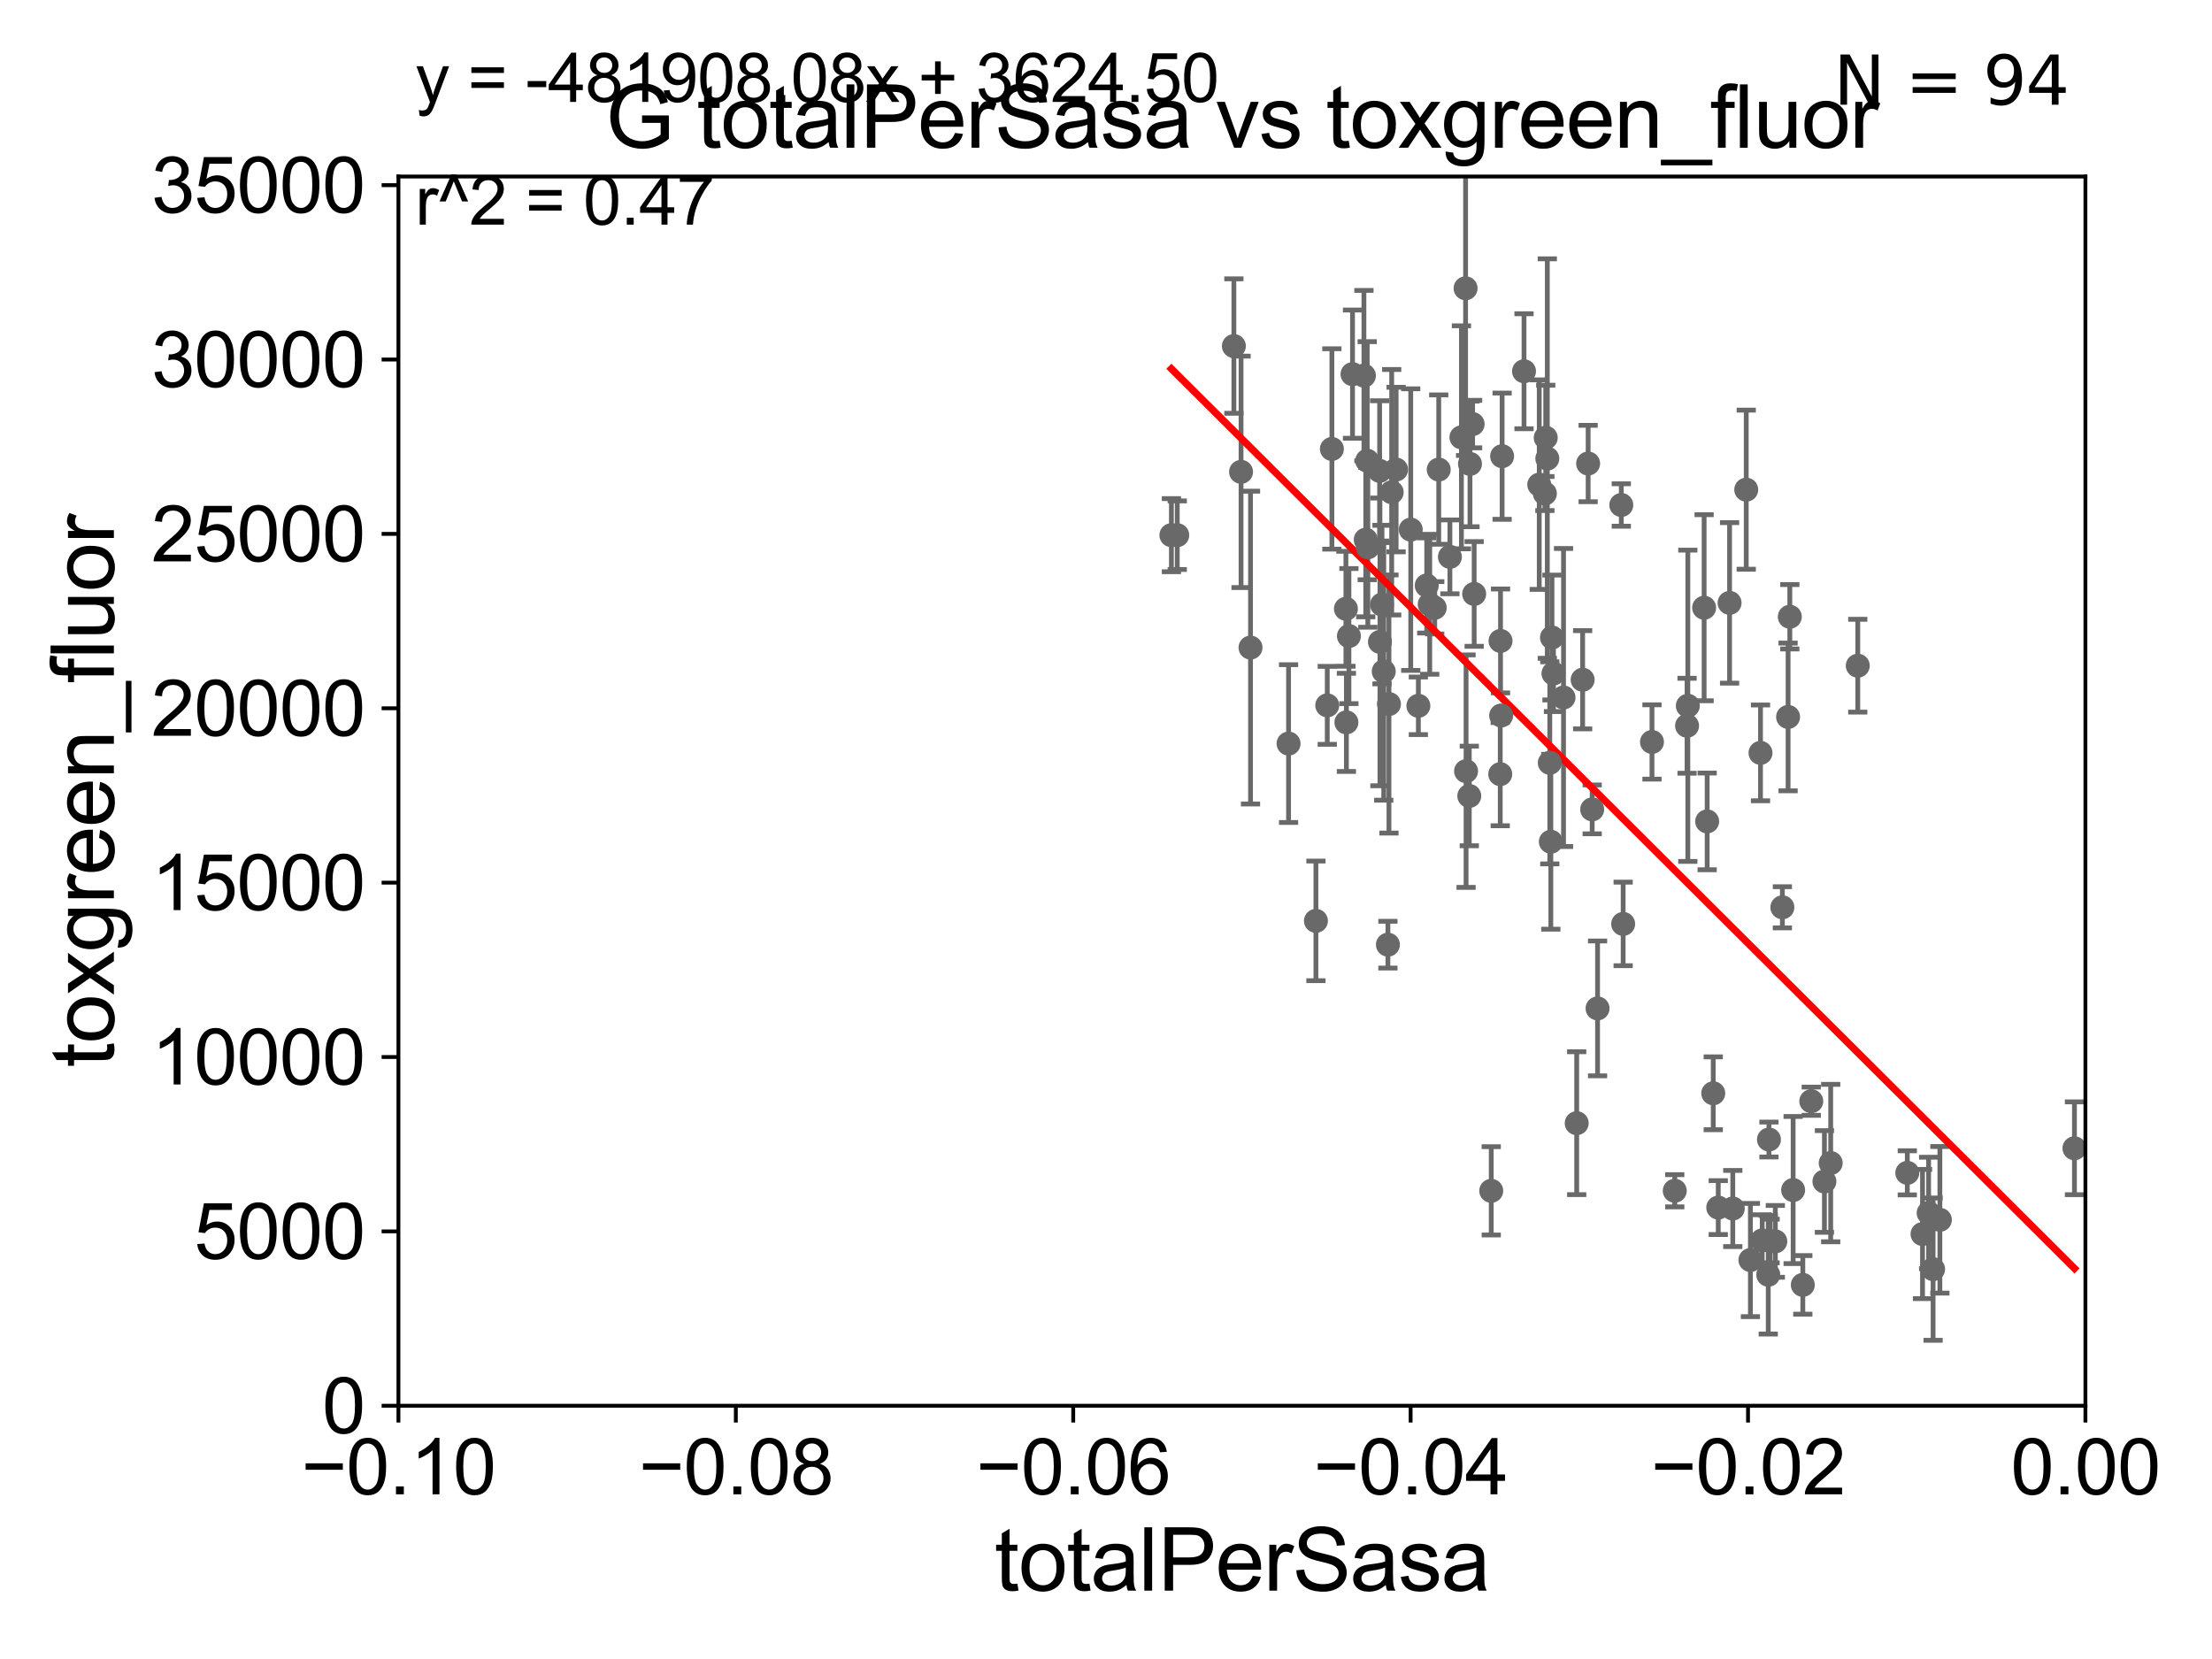 <?xml version="1.0" encoding="utf-8" standalone="no"?>
<!DOCTYPE svg PUBLIC "-//W3C//DTD SVG 1.1//EN"
  "http://www.w3.org/Graphics/SVG/1.1/DTD/svg11.dtd">
<svg xmlns:xlink="http://www.w3.org/1999/xlink" width="460.8pt" height="345.6pt" viewBox="0 0 460.8 345.6" xmlns="http://www.w3.org/2000/svg" version="1.1">
 <defs>
  <style type="text/css">*{stroke-linejoin: round; stroke-linecap: butt}</style>
 </defs>
 <g id="figure_1">
  <g id="patch_1">
   <path d="M 0 345.6 
L 460.8 345.6 
L 460.8 0 
L 0 0 
z
" style="fill: #ffffff"/>
  </g>
  <g id="axes_1">
   <g id="patch_2">
    <path d="M 83 292.84 
L 434.43 292.84 
L 434.43 36.775 
L 83 36.775 
z
" style="fill: #ffffff"/>
   </g>
   <g id="PathCollection_1">
    <defs>
     <path id="mc209e94edb" d="M 0 1.118 
C 0.297 1.118 0.581 1 0.791 0.791 
C 1 0.581 1.118 0.297 1.118 0 
C 1.118 -0.297 1 -0.581 0.791 -0.791 
C 0.581 -1 0.297 -1.118 0 -1.118 
C -0.297 -1.118 -0.581 -1 -0.791 -0.791 
C -1 -0.581 -1.118 -0.297 -1.118 0 
C -1.118 0.297 -1 0.581 -0.791 0.791 
C -0.581 1 -0.297 1.118 0 1.118 
z
" style="stroke: #696969"/>
    </defs>
    <g clip-path="url(#pad19e980b8)">
     <use xlink:href="#mc209e94edb" x="244.024" y="111.488" style="fill: #696969; stroke: #696969"/>
     <use xlink:href="#mc209e94edb" x="369.831" y="258.602" style="fill: #696969; stroke: #696969"/>
     <use xlink:href="#mc209e94edb" x="368.505" y="237.384" style="fill: #696969; stroke: #696969"/>
     <use xlink:href="#mc209e94edb" x="332.801" y="210.071" style="fill: #696969; stroke: #696969"/>
     <use xlink:href="#mc209e94edb" x="360.971" y="251.754" style="fill: #696969; stroke: #696969"/>
     <use xlink:href="#mc209e94edb" x="356.9" y="227.751" style="fill: #696969; stroke: #696969"/>
     <use xlink:href="#mc209e94edb" x="355.632" y="171.111" style="fill: #696969; stroke: #696969"/>
     <use xlink:href="#mc209e94edb" x="355.001" y="126.6" style="fill: #696969; stroke: #696969"/>
     <use xlink:href="#mc209e94edb" x="330.839" y="96.559" style="fill: #696969; stroke: #696969"/>
     <use xlink:href="#mc209e94edb" x="351.445" y="151.189" style="fill: #696969; stroke: #696969"/>
     <use xlink:href="#mc209e94edb" x="322.849" y="158.912" style="fill: #696969; stroke: #696969"/>
     <use xlink:href="#mc209e94edb" x="344.138" y="154.566" style="fill: #696969; stroke: #696969"/>
     <use xlink:href="#mc209e94edb" x="351.605" y="147.023" style="fill: #696969; stroke: #696969"/>
     <use xlink:href="#mc209e94edb" x="328.455" y="233.98" style="fill: #696969; stroke: #696969"/>
     <use xlink:href="#mc209e94edb" x="331.681" y="168.611" style="fill: #696969; stroke: #696969"/>
     <use xlink:href="#mc209e94edb" x="325.711" y="145.302" style="fill: #696969; stroke: #696969"/>
     <use xlink:href="#mc209e94edb" x="323.064" y="175.35" style="fill: #696969; stroke: #696969"/>
     <use xlink:href="#mc209e94edb" x="321.827" y="102.813" style="fill: #696969; stroke: #696969"/>
     <use xlink:href="#mc209e94edb" x="322.334" y="95.527" style="fill: #696969; stroke: #696969"/>
     <use xlink:href="#mc209e94edb" x="322.004" y="91.187" style="fill: #696969; stroke: #696969"/>
     <use xlink:href="#mc209e94edb" x="310.651" y="248.073" style="fill: #696969; stroke: #696969"/>
     <use xlink:href="#mc209e94edb" x="372.491" y="149.352" style="fill: #696969; stroke: #696969"/>
     <use xlink:href="#mc209e94edb" x="338.133" y="192.471" style="fill: #696969; stroke: #696969"/>
     <use xlink:href="#mc209e94edb" x="364.643" y="262.487" style="fill: #696969; stroke: #696969"/>
     <use xlink:href="#mc209e94edb" x="404.114" y="254.109" style="fill: #696969; stroke: #696969"/>
     <use xlink:href="#mc209e94edb" x="401.768" y="252.683" style="fill: #696969; stroke: #696969"/>
     <use xlink:href="#mc209e94edb" x="397.326" y="244.324" style="fill: #696969; stroke: #696969"/>
     <use xlink:href="#mc209e94edb" x="400.498" y="257.071" style="fill: #696969; stroke: #696969"/>
     <use xlink:href="#mc209e94edb" x="377.322" y="229.401" style="fill: #696969; stroke: #696969"/>
     <use xlink:href="#mc209e94edb" x="366.746" y="156.841" style="fill: #696969; stroke: #696969"/>
     <use xlink:href="#mc209e94edb" x="381.369" y="242.287" style="fill: #696969; stroke: #696969"/>
     <use xlink:href="#mc209e94edb" x="373.543" y="247.906" style="fill: #696969; stroke: #696969"/>
     <use xlink:href="#mc209e94edb" x="375.559" y="267.665" style="fill: #696969; stroke: #696969"/>
     <use xlink:href="#mc209e94edb" x="312.588" y="133.517" style="fill: #696969; stroke: #696969"/>
     <use xlink:href="#mc209e94edb" x="380.062" y="246.119" style="fill: #696969; stroke: #696969"/>
     <use xlink:href="#mc209e94edb" x="367.101" y="258.394" style="fill: #696969; stroke: #696969"/>
     <use xlink:href="#mc209e94edb" x="371.301" y="189.009" style="fill: #696969; stroke: #696969"/>
     <use xlink:href="#mc209e94edb" x="368.743" y="258.514" style="fill: #696969; stroke: #696969"/>
     <use xlink:href="#mc209e94edb" x="368.359" y="265.558" style="fill: #696969; stroke: #696969"/>
     <use xlink:href="#mc209e94edb" x="372.851" y="128.481" style="fill: #696969; stroke: #696969"/>
     <use xlink:href="#mc209e94edb" x="348.883" y="248.059" style="fill: #696969; stroke: #696969"/>
     <use xlink:href="#mc209e94edb" x="360.303" y="125.59" style="fill: #696969; stroke: #696969"/>
     <use xlink:href="#mc209e94edb" x="357.943" y="251.563" style="fill: #696969; stroke: #696969"/>
     <use xlink:href="#mc209e94edb" x="363.772" y="102.009" style="fill: #696969; stroke: #696969"/>
     <use xlink:href="#mc209e94edb" x="387.008" y="138.677" style="fill: #696969; stroke: #696969"/>
     <use xlink:href="#mc209e94edb" x="323.305" y="132.803" style="fill: #696969; stroke: #696969"/>
     <use xlink:href="#mc209e94edb" x="298.879" y="126.613" style="fill: #696969; stroke: #696969"/>
     <use xlink:href="#mc209e94edb" x="329.694" y="141.604" style="fill: #696969; stroke: #696969"/>
     <use xlink:href="#mc209e94edb" x="293.884" y="110.328" style="fill: #696969; stroke: #696969"/>
     <use xlink:href="#mc209e94edb" x="287.893" y="125.939" style="fill: #696969; stroke: #696969"/>
     <use xlink:href="#mc209e94edb" x="289.914" y="102.541" style="fill: #696969; stroke: #696969"/>
     <use xlink:href="#mc209e94edb" x="299.713" y="97.821" style="fill: #696969; stroke: #696969"/>
     <use xlink:href="#mc209e94edb" x="284.51" y="112.428" style="fill: #696969; stroke: #696969"/>
     <use xlink:href="#mc209e94edb" x="284.131" y="78.252" style="fill: #696969; stroke: #696969"/>
     <use xlink:href="#mc209e94edb" x="290.834" y="97.813" style="fill: #696969; stroke: #696969"/>
     <use xlink:href="#mc209e94edb" x="288.26" y="139.863" style="fill: #696969; stroke: #696969"/>
     <use xlink:href="#mc209e94edb" x="284.944" y="114.019" style="fill: #696969; stroke: #696969"/>
     <use xlink:href="#mc209e94edb" x="287.466" y="133.718" style="fill: #696969; stroke: #696969"/>
     <use xlink:href="#mc209e94edb" x="276.492" y="146.936" style="fill: #696969; stroke: #696969"/>
     <use xlink:href="#mc209e94edb" x="257.04" y="72.091" style="fill: #696969; stroke: #696969"/>
     <use xlink:href="#mc209e94edb" x="287.401" y="98.095" style="fill: #696969; stroke: #696969"/>
     <use xlink:href="#mc209e94edb" x="281.752" y="77.939" style="fill: #696969; stroke: #696969"/>
     <use xlink:href="#mc209e94edb" x="280.378" y="126.822" style="fill: #696969; stroke: #696969"/>
     <use xlink:href="#mc209e94edb" x="245.244" y="111.489" style="fill: #696969; stroke: #696969"/>
     <use xlink:href="#mc209e94edb" x="277.456" y="93.526" style="fill: #696969; stroke: #696969"/>
     <use xlink:href="#mc209e94edb" x="281.006" y="132.506" style="fill: #696969; stroke: #696969"/>
     <use xlink:href="#mc209e94edb" x="258.534" y="98.294" style="fill: #696969; stroke: #696969"/>
     <use xlink:href="#mc209e94edb" x="260.506" y="134.903" style="fill: #696969; stroke: #696969"/>
     <use xlink:href="#mc209e94edb" x="268.431" y="154.9" style="fill: #696969; stroke: #696969"/>
     <use xlink:href="#mc209e94edb" x="402.701" y="264.388" style="fill: #696969; stroke: #696969"/>
     <use xlink:href="#mc209e94edb" x="297.214" y="121.968" style="fill: #696969; stroke: #696969"/>
     <use xlink:href="#mc209e94edb" x="306.08" y="165.812" style="fill: #696969; stroke: #696969"/>
     <use xlink:href="#mc209e94edb" x="323.616" y="140.303" style="fill: #696969; stroke: #696969"/>
     <use xlink:href="#mc209e94edb" x="306.773" y="88.345" style="fill: #696969; stroke: #696969"/>
     <use xlink:href="#mc209e94edb" x="312.526" y="161.27" style="fill: #696969; stroke: #696969"/>
     <use xlink:href="#mc209e94edb" x="312.72" y="149.058" style="fill: #696969; stroke: #696969"/>
     <use xlink:href="#mc209e94edb" x="312.92" y="95.033" style="fill: #696969; stroke: #696969"/>
     <use xlink:href="#mc209e94edb" x="307.097" y="123.73" style="fill: #696969; stroke: #696969"/>
     <use xlink:href="#mc209e94edb" x="320.654" y="100.959" style="fill: #696969; stroke: #696969"/>
     <use xlink:href="#mc209e94edb" x="304.442" y="91.102" style="fill: #696969; stroke: #696969"/>
     <use xlink:href="#mc209e94edb" x="289.127" y="196.793" style="fill: #696969; stroke: #696969"/>
     <use xlink:href="#mc209e94edb" x="305.308" y="60.054" style="fill: #696969; stroke: #696969"/>
     <use xlink:href="#mc209e94edb" x="280.48" y="150.485" style="fill: #696969; stroke: #696969"/>
     <use xlink:href="#mc209e94edb" x="317.48" y="77.339" style="fill: #696969; stroke: #696969"/>
     <use xlink:href="#mc209e94edb" x="297.838" y="125.886" style="fill: #696969; stroke: #696969"/>
     <use xlink:href="#mc209e94edb" x="337.746" y="105.2" style="fill: #696969; stroke: #696969"/>
     <use xlink:href="#mc209e94edb" x="302.042" y="116.005" style="fill: #696969; stroke: #696969"/>
     <use xlink:href="#mc209e94edb" x="305.409" y="160.644" style="fill: #696969; stroke: #696969"/>
     <use xlink:href="#mc209e94edb" x="284.819" y="95.974" style="fill: #696969; stroke: #696969"/>
     <use xlink:href="#mc209e94edb" x="274.132" y="191.837" style="fill: #696969; stroke: #696969"/>
     <use xlink:href="#mc209e94edb" x="295.471" y="147.034" style="fill: #696969; stroke: #696969"/>
     <use xlink:href="#mc209e94edb" x="306.223" y="96.642" style="fill: #696969; stroke: #696969"/>
     <use xlink:href="#mc209e94edb" x="289.346" y="146.662" style="fill: #696969; stroke: #696969"/>
     <use xlink:href="#mc209e94edb" x="432.147" y="239.207" style="fill: #696969; stroke: #696969"/>
    </g>
   </g>
   <g id="matplotlib.axis_1">
    <g id="xtick_1">
     <g id="line2d_1">
      <defs>
       <path id="mc7c5a85b02" d="M 0 0 
L 0 3.5 
" style="stroke: #000000; stroke-width: 0.8"/>
      </defs>
      <g>
       <use xlink:href="#mc7c5a85b02" x="83" y="292.84" style="stroke: #000000; stroke-width: 0.8"/>
      </g>
     </g>
     <g id="text_1">
      <!-- −0.10 -->
      <g transform="translate(62.759 311.293)scale(0.16 -0.16)">
       <defs>
        <path id="ArialMT-2212" d="M 3381 1997 
L 356 1997 
L 356 2522 
L 3381 2522 
L 3381 1997 
z
" transform="scale(0.016)"/>
        <path id="ArialMT-30" d="M 266 2259 
Q 266 3072 433 3567 
Q 600 4063 929 4331 
Q 1259 4600 1759 4600 
Q 2128 4600 2406 4451 
Q 2684 4303 2865 4023 
Q 3047 3744 3150 3342 
Q 3253 2941 3253 2259 
Q 3253 1453 3087 958 
Q 2922 463 2592 192 
Q 2263 -78 1759 -78 
Q 1097 -78 719 397 
Q 266 969 266 2259 
z
M 844 2259 
Q 844 1131 1108 757 
Q 1372 384 1759 384 
Q 2147 384 2411 759 
Q 2675 1134 2675 2259 
Q 2675 3391 2411 3762 
Q 2147 4134 1753 4134 
Q 1366 4134 1134 3806 
Q 844 3388 844 2259 
z
" transform="scale(0.016)"/>
        <path id="ArialMT-2e" d="M 581 0 
L 581 641 
L 1222 641 
L 1222 0 
L 581 0 
z
" transform="scale(0.016)"/>
        <path id="ArialMT-31" d="M 2384 0 
L 1822 0 
L 1822 3584 
Q 1619 3391 1289 3197 
Q 959 3003 697 2906 
L 697 3450 
Q 1169 3672 1522 3987 
Q 1875 4303 2022 4600 
L 2384 4600 
L 2384 0 
z
" transform="scale(0.016)"/>
       </defs>
       <use xlink:href="#ArialMT-2212"/>
       <use xlink:href="#ArialMT-30" x="58.398"/>
       <use xlink:href="#ArialMT-2e" x="114.014"/>
       <use xlink:href="#ArialMT-31" x="141.797"/>
       <use xlink:href="#ArialMT-30" x="197.412"/>
      </g>
     </g>
    </g>
    <g id="xtick_2">
     <g id="line2d_2">
      <g>
       <use xlink:href="#mc7c5a85b02" x="153.286" y="292.84" style="stroke: #000000; stroke-width: 0.8"/>
      </g>
     </g>
     <g id="text_2">
      <!-- −0.08 -->
      <g transform="translate(133.045 311.293)scale(0.16 -0.16)">
       <defs>
        <path id="ArialMT-38" d="M 1131 2484 
Q 781 2613 612 2850 
Q 444 3088 444 3419 
Q 444 3919 803 4259 
Q 1163 4600 1759 4600 
Q 2359 4600 2725 4251 
Q 3091 3903 3091 3403 
Q 3091 3084 2923 2848 
Q 2756 2613 2416 2484 
Q 2838 2347 3058 2040 
Q 3278 1734 3278 1309 
Q 3278 722 2862 322 
Q 2447 -78 1769 -78 
Q 1091 -78 675 323 
Q 259 725 259 1325 
Q 259 1772 486 2073 
Q 713 2375 1131 2484 
z
M 1019 3438 
Q 1019 3113 1228 2906 
Q 1438 2700 1772 2700 
Q 2097 2700 2305 2904 
Q 2513 3109 2513 3406 
Q 2513 3716 2298 3927 
Q 2084 4138 1766 4138 
Q 1444 4138 1231 3931 
Q 1019 3725 1019 3438 
z
M 838 1322 
Q 838 1081 952 856 
Q 1066 631 1291 507 
Q 1516 384 1775 384 
Q 2178 384 2440 643 
Q 2703 903 2703 1303 
Q 2703 1709 2433 1975 
Q 2163 2241 1756 2241 
Q 1359 2241 1098 1978 
Q 838 1716 838 1322 
z
" transform="scale(0.016)"/>
       </defs>
       <use xlink:href="#ArialMT-2212"/>
       <use xlink:href="#ArialMT-30" x="58.398"/>
       <use xlink:href="#ArialMT-2e" x="114.014"/>
       <use xlink:href="#ArialMT-30" x="141.797"/>
       <use xlink:href="#ArialMT-38" x="197.412"/>
      </g>
     </g>
    </g>
    <g id="xtick_3">
     <g id="line2d_3">
      <g>
       <use xlink:href="#mc7c5a85b02" x="223.572" y="292.84" style="stroke: #000000; stroke-width: 0.8"/>
      </g>
     </g>
     <g id="text_3">
      <!-- −0.06 -->
      <g transform="translate(203.331 311.293)scale(0.16 -0.16)">
       <defs>
        <path id="ArialMT-36" d="M 3184 3459 
L 2625 3416 
Q 2550 3747 2413 3897 
Q 2184 4138 1850 4138 
Q 1581 4138 1378 3988 
Q 1113 3794 959 3422 
Q 806 3050 800 2363 
Q 1003 2672 1297 2822 
Q 1591 2972 1913 2972 
Q 2475 2972 2870 2558 
Q 3266 2144 3266 1488 
Q 3266 1056 3080 686 
Q 2894 316 2569 119 
Q 2244 -78 1831 -78 
Q 1128 -78 684 439 
Q 241 956 241 2144 
Q 241 3472 731 4075 
Q 1159 4600 1884 4600 
Q 2425 4600 2770 4297 
Q 3116 3994 3184 3459 
z
M 888 1484 
Q 888 1194 1011 928 
Q 1134 663 1356 523 
Q 1578 384 1822 384 
Q 2178 384 2434 671 
Q 2691 959 2691 1453 
Q 2691 1928 2437 2201 
Q 2184 2475 1800 2475 
Q 1419 2475 1153 2201 
Q 888 1928 888 1484 
z
" transform="scale(0.016)"/>
       </defs>
       <use xlink:href="#ArialMT-2212"/>
       <use xlink:href="#ArialMT-30" x="58.398"/>
       <use xlink:href="#ArialMT-2e" x="114.014"/>
       <use xlink:href="#ArialMT-30" x="141.797"/>
       <use xlink:href="#ArialMT-36" x="197.412"/>
      </g>
     </g>
    </g>
    <g id="xtick_4">
     <g id="line2d_4">
      <g>
       <use xlink:href="#mc7c5a85b02" x="293.858" y="292.84" style="stroke: #000000; stroke-width: 0.8"/>
      </g>
     </g>
     <g id="text_4">
      <!-- −0.04 -->
      <g transform="translate(273.617 311.293)scale(0.16 -0.16)">
       <defs>
        <path id="ArialMT-34" d="M 2069 0 
L 2069 1097 
L 81 1097 
L 81 1613 
L 2172 4581 
L 2631 4581 
L 2631 1613 
L 3250 1613 
L 3250 1097 
L 2631 1097 
L 2631 0 
L 2069 0 
z
M 2069 1613 
L 2069 3678 
L 634 1613 
L 2069 1613 
z
" transform="scale(0.016)"/>
       </defs>
       <use xlink:href="#ArialMT-2212"/>
       <use xlink:href="#ArialMT-30" x="58.398"/>
       <use xlink:href="#ArialMT-2e" x="114.014"/>
       <use xlink:href="#ArialMT-30" x="141.797"/>
       <use xlink:href="#ArialMT-34" x="197.412"/>
      </g>
     </g>
    </g>
    <g id="xtick_5">
     <g id="line2d_5">
      <g>
       <use xlink:href="#mc7c5a85b02" x="364.144" y="292.84" style="stroke: #000000; stroke-width: 0.8"/>
      </g>
     </g>
     <g id="text_5">
      <!-- −0.02 -->
      <g transform="translate(343.903 311.293)scale(0.16 -0.16)">
       <defs>
        <path id="ArialMT-32" d="M 3222 541 
L 3222 0 
L 194 0 
Q 188 203 259 391 
Q 375 700 629 1000 
Q 884 1300 1366 1694 
Q 2113 2306 2375 2664 
Q 2638 3022 2638 3341 
Q 2638 3675 2398 3904 
Q 2159 4134 1775 4134 
Q 1369 4134 1125 3890 
Q 881 3647 878 3216 
L 300 3275 
Q 359 3922 746 4261 
Q 1134 4600 1788 4600 
Q 2447 4600 2831 4234 
Q 3216 3869 3216 3328 
Q 3216 3053 3103 2787 
Q 2991 2522 2730 2228 
Q 2469 1934 1863 1422 
Q 1356 997 1212 845 
Q 1069 694 975 541 
L 3222 541 
z
" transform="scale(0.016)"/>
       </defs>
       <use xlink:href="#ArialMT-2212"/>
       <use xlink:href="#ArialMT-30" x="58.398"/>
       <use xlink:href="#ArialMT-2e" x="114.014"/>
       <use xlink:href="#ArialMT-30" x="141.797"/>
       <use xlink:href="#ArialMT-32" x="197.412"/>
      </g>
     </g>
    </g>
    <g id="xtick_6">
     <g id="line2d_6">
      <g>
       <use xlink:href="#mc7c5a85b02" x="434.43" y="292.84" style="stroke: #000000; stroke-width: 0.8"/>
      </g>
     </g>
     <g id="text_6">
      <!-- 0.00 -->
      <g transform="translate(418.861 311.293)scale(0.16 -0.16)">
       <use xlink:href="#ArialMT-30"/>
       <use xlink:href="#ArialMT-2e" x="55.615"/>
       <use xlink:href="#ArialMT-30" x="83.398"/>
       <use xlink:href="#ArialMT-30" x="139.014"/>
      </g>
     </g>
    </g>
    <g id="text_7">
     <!-- totalPerSasa -->
     <g transform="translate(207.187 331.357)scale(0.18 -0.18)">
      <defs>
       <path id="ArialMT-74" d="M 1650 503 
L 1731 6 
Q 1494 -44 1306 -44 
Q 1000 -44 831 53 
Q 663 150 594 308 
Q 525 466 525 972 
L 525 2881 
L 113 2881 
L 113 3319 
L 525 3319 
L 525 4141 
L 1084 4478 
L 1084 3319 
L 1650 3319 
L 1650 2881 
L 1084 2881 
L 1084 941 
Q 1084 700 1114 631 
Q 1144 563 1211 522 
Q 1278 481 1403 481 
Q 1497 481 1650 503 
z
" transform="scale(0.016)"/>
       <path id="ArialMT-6f" d="M 213 1659 
Q 213 2581 725 3025 
Q 1153 3394 1769 3394 
Q 2453 3394 2887 2945 
Q 3322 2497 3322 1706 
Q 3322 1066 3130 698 
Q 2938 331 2570 128 
Q 2203 -75 1769 -75 
Q 1072 -75 642 372 
Q 213 819 213 1659 
z
M 791 1659 
Q 791 1022 1069 705 
Q 1347 388 1769 388 
Q 2188 388 2466 706 
Q 2744 1025 2744 1678 
Q 2744 2294 2464 2611 
Q 2184 2928 1769 2928 
Q 1347 2928 1069 2612 
Q 791 2297 791 1659 
z
" transform="scale(0.016)"/>
       <path id="ArialMT-61" d="M 2588 409 
Q 2275 144 1986 34 
Q 1697 -75 1366 -75 
Q 819 -75 525 192 
Q 231 459 231 875 
Q 231 1119 342 1320 
Q 453 1522 633 1644 
Q 813 1766 1038 1828 
Q 1203 1872 1538 1913 
Q 2219 1994 2541 2106 
Q 2544 2222 2544 2253 
Q 2544 2597 2384 2738 
Q 2169 2928 1744 2928 
Q 1347 2928 1158 2789 
Q 969 2650 878 2297 
L 328 2372 
Q 403 2725 575 2942 
Q 747 3159 1072 3276 
Q 1397 3394 1825 3394 
Q 2250 3394 2515 3294 
Q 2781 3194 2906 3042 
Q 3031 2891 3081 2659 
Q 3109 2516 3109 2141 
L 3109 1391 
Q 3109 606 3145 398 
Q 3181 191 3288 0 
L 2700 0 
Q 2613 175 2588 409 
z
M 2541 1666 
Q 2234 1541 1622 1453 
Q 1275 1403 1131 1340 
Q 988 1278 909 1158 
Q 831 1038 831 891 
Q 831 666 1001 516 
Q 1172 366 1500 366 
Q 1825 366 2078 508 
Q 2331 650 2450 897 
Q 2541 1088 2541 1459 
L 2541 1666 
z
" transform="scale(0.016)"/>
       <path id="ArialMT-6c" d="M 409 0 
L 409 4581 
L 972 4581 
L 972 0 
L 409 0 
z
" transform="scale(0.016)"/>
       <path id="ArialMT-50" d="M 494 0 
L 494 4581 
L 2222 4581 
Q 2678 4581 2919 4538 
Q 3256 4481 3484 4323 
Q 3713 4166 3852 3881 
Q 3991 3597 3991 3256 
Q 3991 2672 3619 2267 
Q 3247 1863 2275 1863 
L 1100 1863 
L 1100 0 
L 494 0 
z
M 1100 2403 
L 2284 2403 
Q 2872 2403 3119 2622 
Q 3366 2841 3366 3238 
Q 3366 3525 3220 3729 
Q 3075 3934 2838 4000 
Q 2684 4041 2272 4041 
L 1100 4041 
L 1100 2403 
z
" transform="scale(0.016)"/>
       <path id="ArialMT-65" d="M 2694 1069 
L 3275 997 
Q 3138 488 2766 206 
Q 2394 -75 1816 -75 
Q 1088 -75 661 373 
Q 234 822 234 1631 
Q 234 2469 665 2931 
Q 1097 3394 1784 3394 
Q 2450 3394 2872 2941 
Q 3294 2488 3294 1666 
Q 3294 1616 3291 1516 
L 816 1516 
Q 847 969 1125 678 
Q 1403 388 1819 388 
Q 2128 388 2347 550 
Q 2566 713 2694 1069 
z
M 847 1978 
L 2700 1978 
Q 2663 2397 2488 2606 
Q 2219 2931 1791 2931 
Q 1403 2931 1139 2672 
Q 875 2413 847 1978 
z
" transform="scale(0.016)"/>
       <path id="ArialMT-72" d="M 416 0 
L 416 3319 
L 922 3319 
L 922 2816 
Q 1116 3169 1280 3281 
Q 1444 3394 1641 3394 
Q 1925 3394 2219 3213 
L 2025 2691 
Q 1819 2813 1613 2813 
Q 1428 2813 1281 2702 
Q 1134 2591 1072 2394 
Q 978 2094 978 1738 
L 978 0 
L 416 0 
z
" transform="scale(0.016)"/>
       <path id="ArialMT-53" d="M 288 1472 
L 859 1522 
Q 900 1178 1048 958 
Q 1197 738 1509 602 
Q 1822 466 2213 466 
Q 2559 466 2825 569 
Q 3091 672 3220 851 
Q 3350 1031 3350 1244 
Q 3350 1459 3225 1620 
Q 3100 1781 2813 1891 
Q 2628 1963 1997 2114 
Q 1366 2266 1113 2400 
Q 784 2572 623 2826 
Q 463 3081 463 3397 
Q 463 3744 659 4045 
Q 856 4347 1234 4503 
Q 1613 4659 2075 4659 
Q 2584 4659 2973 4495 
Q 3363 4331 3572 4012 
Q 3781 3694 3797 3291 
L 3216 3247 
Q 3169 3681 2898 3903 
Q 2628 4125 2100 4125 
Q 1550 4125 1298 3923 
Q 1047 3722 1047 3438 
Q 1047 3191 1225 3031 
Q 1400 2872 2139 2705 
Q 2878 2538 3153 2413 
Q 3553 2228 3743 1945 
Q 3934 1663 3934 1294 
Q 3934 928 3725 604 
Q 3516 281 3123 101 
Q 2731 -78 2241 -78 
Q 1619 -78 1198 103 
Q 778 284 539 648 
Q 300 1013 288 1472 
z
" transform="scale(0.016)"/>
       <path id="ArialMT-73" d="M 197 991 
L 753 1078 
Q 800 744 1014 566 
Q 1228 388 1613 388 
Q 2000 388 2187 545 
Q 2375 703 2375 916 
Q 2375 1106 2209 1216 
Q 2094 1291 1634 1406 
Q 1016 1563 777 1677 
Q 538 1791 414 1992 
Q 291 2194 291 2438 
Q 291 2659 392 2848 
Q 494 3038 669 3163 
Q 800 3259 1026 3326 
Q 1253 3394 1513 3394 
Q 1903 3394 2198 3281 
Q 2494 3169 2634 2976 
Q 2775 2784 2828 2463 
L 2278 2388 
Q 2241 2644 2061 2787 
Q 1881 2931 1553 2931 
Q 1166 2931 1000 2803 
Q 834 2675 834 2503 
Q 834 2394 903 2306 
Q 972 2216 1119 2156 
Q 1203 2125 1616 2013 
Q 2213 1853 2448 1751 
Q 2684 1650 2818 1456 
Q 2953 1263 2953 975 
Q 2953 694 2789 445 
Q 2625 197 2315 61 
Q 2006 -75 1616 -75 
Q 969 -75 630 194 
Q 291 463 197 991 
z
" transform="scale(0.016)"/>
      </defs>
      <use xlink:href="#ArialMT-74"/>
      <use xlink:href="#ArialMT-6f" x="27.783"/>
      <use xlink:href="#ArialMT-74" x="83.398"/>
      <use xlink:href="#ArialMT-61" x="111.182"/>
      <use xlink:href="#ArialMT-6c" x="166.797"/>
      <use xlink:href="#ArialMT-50" x="189.014"/>
      <use xlink:href="#ArialMT-65" x="255.713"/>
      <use xlink:href="#ArialMT-72" x="311.328"/>
      <use xlink:href="#ArialMT-53" x="344.629"/>
      <use xlink:href="#ArialMT-61" x="411.328"/>
      <use xlink:href="#ArialMT-73" x="466.943"/>
      <use xlink:href="#ArialMT-61" x="516.943"/>
     </g>
    </g>
   </g>
   <g id="matplotlib.axis_2">
    <g id="ytick_1">
     <g id="line2d_7">
      <defs>
       <path id="m1cc2501abf" d="M 0 0 
L -3.5 0 
" style="stroke: #000000; stroke-width: 0.8"/>
      </defs>
      <g>
       <use xlink:href="#m1cc2501abf" x="83" y="292.84" style="stroke: #000000; stroke-width: 0.8"/>
      </g>
     </g>
     <g id="text_8">
      <!-- 0 -->
      <g transform="translate(67.103 298.566)scale(0.16 -0.16)">
       <use xlink:href="#ArialMT-30"/>
      </g>
     </g>
    </g>
    <g id="ytick_2">
     <g id="line2d_8">
      <g>
       <use xlink:href="#m1cc2501abf" x="83" y="256.516" style="stroke: #000000; stroke-width: 0.8"/>
      </g>
     </g>
     <g id="text_9">
      <!-- 5000 -->
      <g transform="translate(40.41 262.242)scale(0.16 -0.16)">
       <defs>
        <path id="ArialMT-35" d="M 266 1200 
L 856 1250 
Q 922 819 1161 601 
Q 1400 384 1738 384 
Q 2144 384 2425 690 
Q 2706 997 2706 1503 
Q 2706 1984 2436 2262 
Q 2166 2541 1728 2541 
Q 1456 2541 1237 2417 
Q 1019 2294 894 2097 
L 366 2166 
L 809 4519 
L 3088 4519 
L 3088 3981 
L 1259 3981 
L 1013 2750 
Q 1425 3038 1878 3038 
Q 2478 3038 2890 2622 
Q 3303 2206 3303 1553 
Q 3303 931 2941 478 
Q 2500 -78 1738 -78 
Q 1113 -78 717 272 
Q 322 622 266 1200 
z
" transform="scale(0.016)"/>
       </defs>
       <use xlink:href="#ArialMT-35"/>
       <use xlink:href="#ArialMT-30" x="55.615"/>
       <use xlink:href="#ArialMT-30" x="111.23"/>
       <use xlink:href="#ArialMT-30" x="166.846"/>
      </g>
     </g>
    </g>
    <g id="ytick_3">
     <g id="line2d_9">
      <g>
       <use xlink:href="#m1cc2501abf" x="83" y="220.192" style="stroke: #000000; stroke-width: 0.8"/>
      </g>
     </g>
     <g id="text_10">
      <!-- 10000 -->
      <g transform="translate(31.512 225.918)scale(0.16 -0.16)">
       <use xlink:href="#ArialMT-31"/>
       <use xlink:href="#ArialMT-30" x="55.615"/>
       <use xlink:href="#ArialMT-30" x="111.23"/>
       <use xlink:href="#ArialMT-30" x="166.846"/>
       <use xlink:href="#ArialMT-30" x="222.461"/>
      </g>
     </g>
    </g>
    <g id="ytick_4">
     <g id="line2d_10">
      <g>
       <use xlink:href="#m1cc2501abf" x="83" y="183.867" style="stroke: #000000; stroke-width: 0.8"/>
      </g>
     </g>
     <g id="text_11">
      <!-- 15000 -->
      <g transform="translate(31.512 189.594)scale(0.16 -0.16)">
       <use xlink:href="#ArialMT-31"/>
       <use xlink:href="#ArialMT-35" x="55.615"/>
       <use xlink:href="#ArialMT-30" x="111.23"/>
       <use xlink:href="#ArialMT-30" x="166.846"/>
       <use xlink:href="#ArialMT-30" x="222.461"/>
      </g>
     </g>
    </g>
    <g id="ytick_5">
     <g id="line2d_11">
      <g>
       <use xlink:href="#m1cc2501abf" x="83" y="147.543" style="stroke: #000000; stroke-width: 0.8"/>
      </g>
     </g>
     <g id="text_12">
      <!-- 20000 -->
      <g transform="translate(31.512 153.27)scale(0.16 -0.16)">
       <use xlink:href="#ArialMT-32"/>
       <use xlink:href="#ArialMT-30" x="55.615"/>
       <use xlink:href="#ArialMT-30" x="111.23"/>
       <use xlink:href="#ArialMT-30" x="166.846"/>
       <use xlink:href="#ArialMT-30" x="222.461"/>
      </g>
     </g>
    </g>
    <g id="ytick_6">
     <g id="line2d_12">
      <g>
       <use xlink:href="#m1cc2501abf" x="83" y="111.219" style="stroke: #000000; stroke-width: 0.8"/>
      </g>
     </g>
     <g id="text_13">
      <!-- 25000 -->
      <g transform="translate(31.512 116.945)scale(0.16 -0.16)">
       <use xlink:href="#ArialMT-32"/>
       <use xlink:href="#ArialMT-35" x="55.615"/>
       <use xlink:href="#ArialMT-30" x="111.23"/>
       <use xlink:href="#ArialMT-30" x="166.846"/>
       <use xlink:href="#ArialMT-30" x="222.461"/>
      </g>
     </g>
    </g>
    <g id="ytick_7">
     <g id="line2d_13">
      <g>
       <use xlink:href="#m1cc2501abf" x="83" y="74.895" style="stroke: #000000; stroke-width: 0.8"/>
      </g>
     </g>
     <g id="text_14">
      <!-- 30000 -->
      <g transform="translate(31.512 80.621)scale(0.16 -0.16)">
       <defs>
        <path id="ArialMT-33" d="M 269 1209 
L 831 1284 
Q 928 806 1161 595 
Q 1394 384 1728 384 
Q 2125 384 2398 659 
Q 2672 934 2672 1341 
Q 2672 1728 2419 1979 
Q 2166 2231 1775 2231 
Q 1616 2231 1378 2169 
L 1441 2663 
Q 1497 2656 1531 2656 
Q 1891 2656 2178 2843 
Q 2466 3031 2466 3422 
Q 2466 3731 2256 3934 
Q 2047 4138 1716 4138 
Q 1388 4138 1169 3931 
Q 950 3725 888 3313 
L 325 3413 
Q 428 3978 793 4289 
Q 1159 4600 1703 4600 
Q 2078 4600 2393 4439 
Q 2709 4278 2876 4000 
Q 3044 3722 3044 3409 
Q 3044 3113 2884 2869 
Q 2725 2625 2413 2481 
Q 2819 2388 3044 2092 
Q 3269 1797 3269 1353 
Q 3269 753 2831 336 
Q 2394 -81 1725 -81 
Q 1122 -81 723 278 
Q 325 638 269 1209 
z
" transform="scale(0.016)"/>
       </defs>
       <use xlink:href="#ArialMT-33"/>
       <use xlink:href="#ArialMT-30" x="55.615"/>
       <use xlink:href="#ArialMT-30" x="111.23"/>
       <use xlink:href="#ArialMT-30" x="166.846"/>
       <use xlink:href="#ArialMT-30" x="222.461"/>
      </g>
     </g>
    </g>
    <g id="ytick_8">
     <g id="line2d_14">
      <g>
       <use xlink:href="#m1cc2501abf" x="83" y="38.571" style="stroke: #000000; stroke-width: 0.8"/>
      </g>
     </g>
     <g id="text_15">
      <!-- 35000 -->
      <g transform="translate(31.512 44.297)scale(0.16 -0.16)">
       <use xlink:href="#ArialMT-33"/>
       <use xlink:href="#ArialMT-35" x="55.615"/>
       <use xlink:href="#ArialMT-30" x="111.23"/>
       <use xlink:href="#ArialMT-30" x="166.846"/>
       <use xlink:href="#ArialMT-30" x="222.461"/>
      </g>
     </g>
    </g>
    <g id="text_16">
     <!-- toxgreen_fluor -->
     <g transform="translate(23.724 222.34)rotate(-90)scale(0.18 -0.18)">
      <defs>
       <path id="ArialMT-78" d="M 47 0 
L 1259 1725 
L 138 3319 
L 841 3319 
L 1350 2541 
Q 1494 2319 1581 2169 
Q 1719 2375 1834 2534 
L 2394 3319 
L 3066 3319 
L 1919 1756 
L 3153 0 
L 2463 0 
L 1781 1031 
L 1600 1309 
L 728 0 
L 47 0 
z
" transform="scale(0.016)"/>
       <path id="ArialMT-67" d="M 319 -275 
L 866 -356 
Q 900 -609 1056 -725 
Q 1266 -881 1628 -881 
Q 2019 -881 2231 -725 
Q 2444 -569 2519 -288 
Q 2563 -116 2559 434 
Q 2191 0 1641 0 
Q 956 0 581 494 
Q 206 988 206 1678 
Q 206 2153 378 2554 
Q 550 2956 876 3175 
Q 1203 3394 1644 3394 
Q 2231 3394 2613 2919 
L 2613 3319 
L 3131 3319 
L 3131 450 
Q 3131 -325 2973 -648 
Q 2816 -972 2473 -1159 
Q 2131 -1347 1631 -1347 
Q 1038 -1347 672 -1080 
Q 306 -813 319 -275 
z
M 784 1719 
Q 784 1066 1043 766 
Q 1303 466 1694 466 
Q 2081 466 2343 764 
Q 2606 1063 2606 1700 
Q 2606 2309 2336 2618 
Q 2066 2928 1684 2928 
Q 1309 2928 1046 2623 
Q 784 2319 784 1719 
z
" transform="scale(0.016)"/>
       <path id="ArialMT-6e" d="M 422 0 
L 422 3319 
L 928 3319 
L 928 2847 
Q 1294 3394 1984 3394 
Q 2284 3394 2536 3286 
Q 2788 3178 2913 3003 
Q 3038 2828 3088 2588 
Q 3119 2431 3119 2041 
L 3119 0 
L 2556 0 
L 2556 2019 
Q 2556 2363 2490 2533 
Q 2425 2703 2258 2804 
Q 2091 2906 1866 2906 
Q 1506 2906 1245 2678 
Q 984 2450 984 1813 
L 984 0 
L 422 0 
z
" transform="scale(0.016)"/>
       <path id="ArialMT-5f" d="M -97 -1272 
L -97 -866 
L 3631 -866 
L 3631 -1272 
L -97 -1272 
z
" transform="scale(0.016)"/>
       <path id="ArialMT-66" d="M 556 0 
L 556 2881 
L 59 2881 
L 59 3319 
L 556 3319 
L 556 3672 
Q 556 4006 616 4169 
Q 697 4388 901 4523 
Q 1106 4659 1475 4659 
Q 1713 4659 2000 4603 
L 1916 4113 
Q 1741 4144 1584 4144 
Q 1328 4144 1222 4034 
Q 1116 3925 1116 3625 
L 1116 3319 
L 1763 3319 
L 1763 2881 
L 1116 2881 
L 1116 0 
L 556 0 
z
" transform="scale(0.016)"/>
       <path id="ArialMT-75" d="M 2597 0 
L 2597 488 
Q 2209 -75 1544 -75 
Q 1250 -75 995 37 
Q 741 150 617 320 
Q 494 491 444 738 
Q 409 903 409 1263 
L 409 3319 
L 972 3319 
L 972 1478 
Q 972 1038 1006 884 
Q 1059 663 1231 536 
Q 1403 409 1656 409 
Q 1909 409 2131 539 
Q 2353 669 2445 892 
Q 2538 1116 2538 1541 
L 2538 3319 
L 3100 3319 
L 3100 0 
L 2597 0 
z
" transform="scale(0.016)"/>
      </defs>
      <use xlink:href="#ArialMT-74"/>
      <use xlink:href="#ArialMT-6f" x="27.783"/>
      <use xlink:href="#ArialMT-78" x="83.398"/>
      <use xlink:href="#ArialMT-67" x="133.398"/>
      <use xlink:href="#ArialMT-72" x="189.014"/>
      <use xlink:href="#ArialMT-65" x="222.314"/>
      <use xlink:href="#ArialMT-65" x="277.93"/>
      <use xlink:href="#ArialMT-6e" x="333.545"/>
      <use xlink:href="#ArialMT-5f" x="389.16"/>
      <use xlink:href="#ArialMT-66" x="444.775"/>
      <use xlink:href="#ArialMT-6c" x="472.559"/>
      <use xlink:href="#ArialMT-75" x="494.775"/>
      <use xlink:href="#ArialMT-6f" x="550.391"/>
      <use xlink:href="#ArialMT-72" x="606.006"/>
     </g>
    </g>
   </g>
   <g id="LineCollection_1">
    <path d="M 244.024 119.104 
L 244.024 103.872 
" clip-path="url(#pad19e980b8)" style="fill: none; stroke: #696969"/>
    <path d="M 369.831 266.076 
L 369.831 251.127 
" clip-path="url(#pad19e980b8)" style="fill: none; stroke: #696969"/>
    <path d="M 368.505 241.022 
L 368.505 233.746 
" clip-path="url(#pad19e980b8)" style="fill: none; stroke: #696969"/>
    <path d="M 332.801 224.119 
L 332.801 196.023 
" clip-path="url(#pad19e980b8)" style="fill: none; stroke: #696969"/>
    <path d="M 360.971 259.681 
L 360.971 243.828 
" clip-path="url(#pad19e980b8)" style="fill: none; stroke: #696969"/>
    <path d="M 356.9 235.338 
L 356.9 220.165 
" clip-path="url(#pad19e980b8)" style="fill: none; stroke: #696969"/>
    <path d="M 355.632 181.185 
L 355.632 161.038 
" clip-path="url(#pad19e980b8)" style="fill: none; stroke: #696969"/>
    <path d="M 355.001 145.98 
L 355.001 107.219 
" clip-path="url(#pad19e980b8)" style="fill: none; stroke: #696969"/>
    <path d="M 330.839 104.514 
L 330.839 88.603 
" clip-path="url(#pad19e980b8)" style="fill: none; stroke: #696969"/>
    <path d="M 351.445 161.08 
L 351.445 141.298 
" clip-path="url(#pad19e980b8)" style="fill: none; stroke: #696969"/>
    <path d="M 322.849 179.961 
L 322.849 137.862 
" clip-path="url(#pad19e980b8)" style="fill: none; stroke: #696969"/>
    <path d="M 344.138 162.307 
L 344.138 146.825 
" clip-path="url(#pad19e980b8)" style="fill: none; stroke: #696969"/>
    <path d="M 351.605 179.444 
L 351.605 114.602 
" clip-path="url(#pad19e980b8)" style="fill: none; stroke: #696969"/>
    <path d="M 328.455 248.866 
L 328.455 219.094 
" clip-path="url(#pad19e980b8)" style="fill: none; stroke: #696969"/>
    <path d="M 331.681 173.7 
L 331.681 163.522 
" clip-path="url(#pad19e980b8)" style="fill: none; stroke: #696969"/>
    <path d="M 325.711 176.343 
L 325.711 114.261 
" clip-path="url(#pad19e980b8)" style="fill: none; stroke: #696969"/>
    <path d="M 323.064 193.565 
L 323.064 157.135 
" clip-path="url(#pad19e980b8)" style="fill: none; stroke: #696969"/>
    <path d="M 321.827 106.356 
L 321.827 99.27 
" clip-path="url(#pad19e980b8)" style="fill: none; stroke: #696969"/>
    <path d="M 322.334 137.134 
L 322.334 53.92 
" clip-path="url(#pad19e980b8)" style="fill: none; stroke: #696969"/>
    <path d="M 322.004 102.122 
L 322.004 80.251 
" clip-path="url(#pad19e980b8)" style="fill: none; stroke: #696969"/>
    <path d="M 310.651 257.271 
L 310.651 238.876 
" clip-path="url(#pad19e980b8)" style="fill: none; stroke: #696969"/>
    <path d="M 372.491 164.74 
L 372.491 133.965 
" clip-path="url(#pad19e980b8)" style="fill: none; stroke: #696969"/>
    <path d="M 338.133 201.177 
L 338.133 183.766 
" clip-path="url(#pad19e980b8)" style="fill: none; stroke: #696969"/>
    <path d="M 364.643 274.279 
L 364.643 250.695 
" clip-path="url(#pad19e980b8)" style="fill: none; stroke: #696969"/>
    <path d="M 404.114 269.377 
L 404.114 238.84 
" clip-path="url(#pad19e980b8)" style="fill: none; stroke: #696969"/>
    <path d="M 401.768 264.289 
L 401.768 241.076 
" clip-path="url(#pad19e980b8)" style="fill: none; stroke: #696969"/>
    <path d="M 397.326 248.92 
L 397.326 239.727 
" clip-path="url(#pad19e980b8)" style="fill: none; stroke: #696969"/>
    <path d="M 400.498 270.53 
L 400.498 243.611 
" clip-path="url(#pad19e980b8)" style="fill: none; stroke: #696969"/>
    <path d="M 377.322 232.34 
L 377.322 226.463 
" clip-path="url(#pad19e980b8)" style="fill: none; stroke: #696969"/>
    <path d="M 366.746 166.82 
L 366.746 146.861 
" clip-path="url(#pad19e980b8)" style="fill: none; stroke: #696969"/>
    <path d="M 381.369 258.685 
L 381.369 225.89 
" clip-path="url(#pad19e980b8)" style="fill: none; stroke: #696969"/>
    <path d="M 373.543 263.231 
L 373.543 232.581 
" clip-path="url(#pad19e980b8)" style="fill: none; stroke: #696969"/>
    <path d="M 375.559 273.766 
L 375.559 261.564 
" clip-path="url(#pad19e980b8)" style="fill: none; stroke: #696969"/>
    <path d="M 312.588 144.34 
L 312.588 122.694 
" clip-path="url(#pad19e980b8)" style="fill: none; stroke: #696969"/>
    <path d="M 380.062 256.711 
L 380.062 235.527 
" clip-path="url(#pad19e980b8)" style="fill: none; stroke: #696969"/>
    <path d="M 367.101 263.737 
L 367.101 253.051 
" clip-path="url(#pad19e980b8)" style="fill: none; stroke: #696969"/>
    <path d="M 371.301 193.298 
L 371.301 184.72 
" clip-path="url(#pad19e980b8)" style="fill: none; stroke: #696969"/>
    <path d="M 368.743 263.053 
L 368.743 253.975 
" clip-path="url(#pad19e980b8)" style="fill: none; stroke: #696969"/>
    <path d="M 368.359 277.906 
L 368.359 253.209 
" clip-path="url(#pad19e980b8)" style="fill: none; stroke: #696969"/>
    <path d="M 372.851 135.191 
L 372.851 121.772 
" clip-path="url(#pad19e980b8)" style="fill: none; stroke: #696969"/>
    <path d="M 348.883 251.414 
L 348.883 244.703 
" clip-path="url(#pad19e980b8)" style="fill: none; stroke: #696969"/>
    <path d="M 360.303 142.311 
L 360.303 108.87 
" clip-path="url(#pad19e980b8)" style="fill: none; stroke: #696969"/>
    <path d="M 357.943 257.174 
L 357.943 245.952 
" clip-path="url(#pad19e980b8)" style="fill: none; stroke: #696969"/>
    <path d="M 363.772 118.578 
L 363.772 85.439 
" clip-path="url(#pad19e980b8)" style="fill: none; stroke: #696969"/>
    <path d="M 387.008 148.344 
L 387.008 129.01 
" clip-path="url(#pad19e980b8)" style="fill: none; stroke: #696969"/>
    <path d="M 323.305 145.809 
L 323.305 119.798 
" clip-path="url(#pad19e980b8)" style="fill: none; stroke: #696969"/>
    <path d="M 298.879 132.064 
L 298.879 121.162 
" clip-path="url(#pad19e980b8)" style="fill: none; stroke: #696969"/>
    <path d="M 329.694 151.839 
L 329.694 131.37 
" clip-path="url(#pad19e980b8)" style="fill: none; stroke: #696969"/>
    <path d="M 293.884 139.658 
L 293.884 80.997 
" clip-path="url(#pad19e980b8)" style="fill: none; stroke: #696969"/>
    <path d="M 287.893 142.455 
L 287.893 109.423 
" clip-path="url(#pad19e980b8)" style="fill: none; stroke: #696969"/>
    <path d="M 289.914 128.111 
L 289.914 76.97 
" clip-path="url(#pad19e980b8)" style="fill: none; stroke: #696969"/>
    <path d="M 299.713 113.372 
L 299.713 82.269 
" clip-path="url(#pad19e980b8)" style="fill: none; stroke: #696969"/>
    <path d="M 284.51 128.494 
L 284.51 96.362 
" clip-path="url(#pad19e980b8)" style="fill: none; stroke: #696969"/>
    <path d="M 284.131 96.003 
L 284.131 60.5 
" clip-path="url(#pad19e980b8)" style="fill: none; stroke: #696969"/>
    <path d="M 290.834 114.953 
L 290.834 80.673 
" clip-path="url(#pad19e980b8)" style="fill: none; stroke: #696969"/>
    <path d="M 288.26 166.691 
L 288.26 113.034 
" clip-path="url(#pad19e980b8)" style="fill: none; stroke: #696969"/>
    <path d="M 284.944 130.665 
L 284.944 97.373 
" clip-path="url(#pad19e980b8)" style="fill: none; stroke: #696969"/>
    <path d="M 287.466 163.689 
L 287.466 103.748 
" clip-path="url(#pad19e980b8)" style="fill: none; stroke: #696969"/>
    <path d="M 276.492 155.054 
L 276.492 138.818 
" clip-path="url(#pad19e980b8)" style="fill: none; stroke: #696969"/>
    <path d="M 257.04 86.098 
L 257.04 58.084 
" clip-path="url(#pad19e980b8)" style="fill: none; stroke: #696969"/>
    <path d="M 287.401 112.707 
L 287.401 83.483 
" clip-path="url(#pad19e980b8)" style="fill: none; stroke: #696969"/>
    <path d="M 281.752 91.293 
L 281.752 64.584 
" clip-path="url(#pad19e980b8)" style="fill: none; stroke: #696969"/>
    <path d="M 280.378 138.793 
L 280.378 114.851 
" clip-path="url(#pad19e980b8)" style="fill: none; stroke: #696969"/>
    <path d="M 245.244 118.631 
L 245.244 104.348 
" clip-path="url(#pad19e980b8)" style="fill: none; stroke: #696969"/>
    <path d="M 277.456 114.398 
L 277.456 72.653 
" clip-path="url(#pad19e980b8)" style="fill: none; stroke: #696969"/>
    <path d="M 281.006 146.575 
L 281.006 118.437 
" clip-path="url(#pad19e980b8)" style="fill: none; stroke: #696969"/>
    <path d="M 258.534 122.401 
L 258.534 74.187 
" clip-path="url(#pad19e980b8)" style="fill: none; stroke: #696969"/>
    <path d="M 260.506 167.484 
L 260.506 102.322 
" clip-path="url(#pad19e980b8)" style="fill: none; stroke: #696969"/>
    <path d="M 268.431 171.336 
L 268.431 138.463 
" clip-path="url(#pad19e980b8)" style="fill: none; stroke: #696969"/>
    <path d="M 402.701 279.209 
L 402.701 249.566 
" clip-path="url(#pad19e980b8)" style="fill: none; stroke: #696969"/>
    <path d="M 297.214 131.871 
L 297.214 112.064 
" clip-path="url(#pad19e980b8)" style="fill: none; stroke: #696969"/>
    <path d="M 306.08 176.184 
L 306.08 155.44 
" clip-path="url(#pad19e980b8)" style="fill: none; stroke: #696969"/>
    <path d="M 323.616 148.229 
L 323.616 132.377 
" clip-path="url(#pad19e980b8)" style="fill: none; stroke: #696969"/>
    <path d="M 306.773 93.292 
L 306.773 83.398 
" clip-path="url(#pad19e980b8)" style="fill: none; stroke: #696969"/>
    <path d="M 312.526 172.022 
L 312.526 150.517 
" clip-path="url(#pad19e980b8)" style="fill: none; stroke: #696969"/>
    <path d="M 312.72 149.554 
L 312.72 148.562 
" clip-path="url(#pad19e980b8)" style="fill: none; stroke: #696969"/>
    <path d="M 312.92 108.182 
L 312.92 81.885 
" clip-path="url(#pad19e980b8)" style="fill: none; stroke: #696969"/>
    <path d="M 307.097 134.638 
L 307.097 112.821 
" clip-path="url(#pad19e980b8)" style="fill: none; stroke: #696969"/>
    <path d="M 320.654 122.78 
L 320.654 79.137 
" clip-path="url(#pad19e980b8)" style="fill: none; stroke: #696969"/>
    <path d="M 304.442 114.329 
L 304.442 67.876 
" clip-path="url(#pad19e980b8)" style="fill: none; stroke: #696969"/>
    <path d="M 289.127 201.666 
L 289.127 191.92 
" clip-path="url(#pad19e980b8)" style="fill: none; stroke: #696969"/>
    <path d="M 305.308 94.883 
L 305.308 25.225 
" clip-path="url(#pad19e980b8)" style="fill: none; stroke: #696969"/>
    <path d="M 280.48 160.712 
L 280.48 140.258 
" clip-path="url(#pad19e980b8)" style="fill: none; stroke: #696969"/>
    <path d="M 317.48 89.318 
L 317.48 65.36 
" clip-path="url(#pad19e980b8)" style="fill: none; stroke: #696969"/>
    <path d="M 297.838 140.457 
L 297.838 111.314 
" clip-path="url(#pad19e980b8)" style="fill: none; stroke: #696969"/>
    <path d="M 337.746 109.621 
L 337.746 100.78 
" clip-path="url(#pad19e980b8)" style="fill: none; stroke: #696969"/>
    <path d="M 302.042 123.696 
L 302.042 108.315 
" clip-path="url(#pad19e980b8)" style="fill: none; stroke: #696969"/>
    <path d="M 305.409 184.862 
L 305.409 136.426 
" clip-path="url(#pad19e980b8)" style="fill: none; stroke: #696969"/>
    <path d="M 284.819 120.774 
L 284.819 71.173 
" clip-path="url(#pad19e980b8)" style="fill: none; stroke: #696969"/>
    <path d="M 274.132 204.296 
L 274.132 179.378 
" clip-path="url(#pad19e980b8)" style="fill: none; stroke: #696969"/>
    <path d="M 295.471 153.03 
L 295.471 141.037 
" clip-path="url(#pad19e980b8)" style="fill: none; stroke: #696969"/>
    <path d="M 306.223 109.725 
L 306.223 83.558 
" clip-path="url(#pad19e980b8)" style="fill: none; stroke: #696969"/>
    <path d="M 289.346 173.544 
L 289.346 119.78 
" clip-path="url(#pad19e980b8)" style="fill: none; stroke: #696969"/>
    <path d="M 432.147 248.876 
L 432.147 229.539 
" clip-path="url(#pad19e980b8)" style="fill: none; stroke: #696969"/>
   </g>
   <g id="line2d_15">
    <defs>
     <path id="m740d61141c" d="M 2 0 
L -2 -0 
" style="stroke: #696969"/>
    </defs>
    <g clip-path="url(#pad19e980b8)">
     <use xlink:href="#m740d61141c" x="244.024" y="119.104" style="fill: #696969; stroke: #696969"/>
     <use xlink:href="#m740d61141c" x="369.831" y="266.076" style="fill: #696969; stroke: #696969"/>
     <use xlink:href="#m740d61141c" x="368.505" y="241.022" style="fill: #696969; stroke: #696969"/>
     <use xlink:href="#m740d61141c" x="332.801" y="224.119" style="fill: #696969; stroke: #696969"/>
     <use xlink:href="#m740d61141c" x="360.971" y="259.681" style="fill: #696969; stroke: #696969"/>
     <use xlink:href="#m740d61141c" x="356.9" y="235.338" style="fill: #696969; stroke: #696969"/>
     <use xlink:href="#m740d61141c" x="355.632" y="181.185" style="fill: #696969; stroke: #696969"/>
     <use xlink:href="#m740d61141c" x="355.001" y="145.98" style="fill: #696969; stroke: #696969"/>
     <use xlink:href="#m740d61141c" x="330.839" y="104.514" style="fill: #696969; stroke: #696969"/>
     <use xlink:href="#m740d61141c" x="351.445" y="161.08" style="fill: #696969; stroke: #696969"/>
     <use xlink:href="#m740d61141c" x="322.849" y="179.961" style="fill: #696969; stroke: #696969"/>
     <use xlink:href="#m740d61141c" x="344.138" y="162.307" style="fill: #696969; stroke: #696969"/>
     <use xlink:href="#m740d61141c" x="351.605" y="179.444" style="fill: #696969; stroke: #696969"/>
     <use xlink:href="#m740d61141c" x="328.455" y="248.866" style="fill: #696969; stroke: #696969"/>
     <use xlink:href="#m740d61141c" x="331.681" y="173.7" style="fill: #696969; stroke: #696969"/>
     <use xlink:href="#m740d61141c" x="325.711" y="176.343" style="fill: #696969; stroke: #696969"/>
     <use xlink:href="#m740d61141c" x="323.064" y="193.565" style="fill: #696969; stroke: #696969"/>
     <use xlink:href="#m740d61141c" x="321.827" y="106.356" style="fill: #696969; stroke: #696969"/>
     <use xlink:href="#m740d61141c" x="322.334" y="137.134" style="fill: #696969; stroke: #696969"/>
     <use xlink:href="#m740d61141c" x="322.004" y="102.122" style="fill: #696969; stroke: #696969"/>
     <use xlink:href="#m740d61141c" x="310.651" y="257.271" style="fill: #696969; stroke: #696969"/>
     <use xlink:href="#m740d61141c" x="372.491" y="164.74" style="fill: #696969; stroke: #696969"/>
     <use xlink:href="#m740d61141c" x="338.133" y="201.177" style="fill: #696969; stroke: #696969"/>
     <use xlink:href="#m740d61141c" x="364.643" y="274.279" style="fill: #696969; stroke: #696969"/>
     <use xlink:href="#m740d61141c" x="404.114" y="269.377" style="fill: #696969; stroke: #696969"/>
     <use xlink:href="#m740d61141c" x="401.768" y="264.289" style="fill: #696969; stroke: #696969"/>
     <use xlink:href="#m740d61141c" x="397.326" y="248.92" style="fill: #696969; stroke: #696969"/>
     <use xlink:href="#m740d61141c" x="400.498" y="270.53" style="fill: #696969; stroke: #696969"/>
     <use xlink:href="#m740d61141c" x="377.322" y="232.34" style="fill: #696969; stroke: #696969"/>
     <use xlink:href="#m740d61141c" x="366.746" y="166.82" style="fill: #696969; stroke: #696969"/>
     <use xlink:href="#m740d61141c" x="381.369" y="258.685" style="fill: #696969; stroke: #696969"/>
     <use xlink:href="#m740d61141c" x="373.543" y="263.231" style="fill: #696969; stroke: #696969"/>
     <use xlink:href="#m740d61141c" x="375.559" y="273.766" style="fill: #696969; stroke: #696969"/>
     <use xlink:href="#m740d61141c" x="312.588" y="144.34" style="fill: #696969; stroke: #696969"/>
     <use xlink:href="#m740d61141c" x="380.062" y="256.711" style="fill: #696969; stroke: #696969"/>
     <use xlink:href="#m740d61141c" x="367.101" y="263.737" style="fill: #696969; stroke: #696969"/>
     <use xlink:href="#m740d61141c" x="371.301" y="193.298" style="fill: #696969; stroke: #696969"/>
     <use xlink:href="#m740d61141c" x="368.743" y="263.053" style="fill: #696969; stroke: #696969"/>
     <use xlink:href="#m740d61141c" x="368.359" y="277.906" style="fill: #696969; stroke: #696969"/>
     <use xlink:href="#m740d61141c" x="372.851" y="135.191" style="fill: #696969; stroke: #696969"/>
     <use xlink:href="#m740d61141c" x="348.883" y="251.414" style="fill: #696969; stroke: #696969"/>
     <use xlink:href="#m740d61141c" x="360.303" y="142.311" style="fill: #696969; stroke: #696969"/>
     <use xlink:href="#m740d61141c" x="357.943" y="257.174" style="fill: #696969; stroke: #696969"/>
     <use xlink:href="#m740d61141c" x="363.772" y="118.578" style="fill: #696969; stroke: #696969"/>
     <use xlink:href="#m740d61141c" x="387.008" y="148.344" style="fill: #696969; stroke: #696969"/>
     <use xlink:href="#m740d61141c" x="323.305" y="145.809" style="fill: #696969; stroke: #696969"/>
     <use xlink:href="#m740d61141c" x="298.879" y="132.064" style="fill: #696969; stroke: #696969"/>
     <use xlink:href="#m740d61141c" x="329.694" y="151.839" style="fill: #696969; stroke: #696969"/>
     <use xlink:href="#m740d61141c" x="293.884" y="139.658" style="fill: #696969; stroke: #696969"/>
     <use xlink:href="#m740d61141c" x="287.893" y="142.455" style="fill: #696969; stroke: #696969"/>
     <use xlink:href="#m740d61141c" x="289.914" y="128.111" style="fill: #696969; stroke: #696969"/>
     <use xlink:href="#m740d61141c" x="299.713" y="113.372" style="fill: #696969; stroke: #696969"/>
     <use xlink:href="#m740d61141c" x="284.51" y="128.494" style="fill: #696969; stroke: #696969"/>
     <use xlink:href="#m740d61141c" x="284.131" y="96.003" style="fill: #696969; stroke: #696969"/>
     <use xlink:href="#m740d61141c" x="290.834" y="114.953" style="fill: #696969; stroke: #696969"/>
     <use xlink:href="#m740d61141c" x="288.26" y="166.691" style="fill: #696969; stroke: #696969"/>
     <use xlink:href="#m740d61141c" x="284.944" y="130.665" style="fill: #696969; stroke: #696969"/>
     <use xlink:href="#m740d61141c" x="287.466" y="163.689" style="fill: #696969; stroke: #696969"/>
     <use xlink:href="#m740d61141c" x="276.492" y="155.054" style="fill: #696969; stroke: #696969"/>
     <use xlink:href="#m740d61141c" x="257.04" y="86.098" style="fill: #696969; stroke: #696969"/>
     <use xlink:href="#m740d61141c" x="287.401" y="112.707" style="fill: #696969; stroke: #696969"/>
     <use xlink:href="#m740d61141c" x="281.752" y="91.293" style="fill: #696969; stroke: #696969"/>
     <use xlink:href="#m740d61141c" x="280.378" y="138.793" style="fill: #696969; stroke: #696969"/>
     <use xlink:href="#m740d61141c" x="245.244" y="118.631" style="fill: #696969; stroke: #696969"/>
     <use xlink:href="#m740d61141c" x="277.456" y="114.398" style="fill: #696969; stroke: #696969"/>
     <use xlink:href="#m740d61141c" x="281.006" y="146.575" style="fill: #696969; stroke: #696969"/>
     <use xlink:href="#m740d61141c" x="258.534" y="122.401" style="fill: #696969; stroke: #696969"/>
     <use xlink:href="#m740d61141c" x="260.506" y="167.484" style="fill: #696969; stroke: #696969"/>
     <use xlink:href="#m740d61141c" x="268.431" y="171.336" style="fill: #696969; stroke: #696969"/>
     <use xlink:href="#m740d61141c" x="402.701" y="279.209" style="fill: #696969; stroke: #696969"/>
     <use xlink:href="#m740d61141c" x="297.214" y="131.871" style="fill: #696969; stroke: #696969"/>
     <use xlink:href="#m740d61141c" x="306.08" y="176.184" style="fill: #696969; stroke: #696969"/>
     <use xlink:href="#m740d61141c" x="323.616" y="148.229" style="fill: #696969; stroke: #696969"/>
     <use xlink:href="#m740d61141c" x="306.773" y="93.292" style="fill: #696969; stroke: #696969"/>
     <use xlink:href="#m740d61141c" x="312.526" y="172.022" style="fill: #696969; stroke: #696969"/>
     <use xlink:href="#m740d61141c" x="312.72" y="149.554" style="fill: #696969; stroke: #696969"/>
     <use xlink:href="#m740d61141c" x="312.92" y="108.182" style="fill: #696969; stroke: #696969"/>
     <use xlink:href="#m740d61141c" x="307.097" y="134.638" style="fill: #696969; stroke: #696969"/>
     <use xlink:href="#m740d61141c" x="320.654" y="122.78" style="fill: #696969; stroke: #696969"/>
     <use xlink:href="#m740d61141c" x="304.442" y="114.329" style="fill: #696969; stroke: #696969"/>
     <use xlink:href="#m740d61141c" x="289.127" y="201.666" style="fill: #696969; stroke: #696969"/>
     <use xlink:href="#m740d61141c" x="305.308" y="94.883" style="fill: #696969; stroke: #696969"/>
     <use xlink:href="#m740d61141c" x="280.48" y="160.712" style="fill: #696969; stroke: #696969"/>
     <use xlink:href="#m740d61141c" x="317.48" y="89.318" style="fill: #696969; stroke: #696969"/>
     <use xlink:href="#m740d61141c" x="297.838" y="140.457" style="fill: #696969; stroke: #696969"/>
     <use xlink:href="#m740d61141c" x="337.746" y="109.621" style="fill: #696969; stroke: #696969"/>
     <use xlink:href="#m740d61141c" x="302.042" y="123.696" style="fill: #696969; stroke: #696969"/>
     <use xlink:href="#m740d61141c" x="305.409" y="184.862" style="fill: #696969; stroke: #696969"/>
     <use xlink:href="#m740d61141c" x="284.819" y="120.774" style="fill: #696969; stroke: #696969"/>
     <use xlink:href="#m740d61141c" x="274.132" y="204.296" style="fill: #696969; stroke: #696969"/>
     <use xlink:href="#m740d61141c" x="295.471" y="153.03" style="fill: #696969; stroke: #696969"/>
     <use xlink:href="#m740d61141c" x="306.223" y="109.725" style="fill: #696969; stroke: #696969"/>
     <use xlink:href="#m740d61141c" x="289.346" y="173.544" style="fill: #696969; stroke: #696969"/>
     <use xlink:href="#m740d61141c" x="432.147" y="248.876" style="fill: #696969; stroke: #696969"/>
    </g>
   </g>
   <g id="line2d_16">
    <g clip-path="url(#pad19e980b8)">
     <use xlink:href="#m740d61141c" x="244.024" y="103.872" style="fill: #696969; stroke: #696969"/>
     <use xlink:href="#m740d61141c" x="369.831" y="251.127" style="fill: #696969; stroke: #696969"/>
     <use xlink:href="#m740d61141c" x="368.505" y="233.746" style="fill: #696969; stroke: #696969"/>
     <use xlink:href="#m740d61141c" x="332.801" y="196.023" style="fill: #696969; stroke: #696969"/>
     <use xlink:href="#m740d61141c" x="360.971" y="243.828" style="fill: #696969; stroke: #696969"/>
     <use xlink:href="#m740d61141c" x="356.9" y="220.165" style="fill: #696969; stroke: #696969"/>
     <use xlink:href="#m740d61141c" x="355.632" y="161.038" style="fill: #696969; stroke: #696969"/>
     <use xlink:href="#m740d61141c" x="355.001" y="107.219" style="fill: #696969; stroke: #696969"/>
     <use xlink:href="#m740d61141c" x="330.839" y="88.603" style="fill: #696969; stroke: #696969"/>
     <use xlink:href="#m740d61141c" x="351.445" y="141.298" style="fill: #696969; stroke: #696969"/>
     <use xlink:href="#m740d61141c" x="322.849" y="137.862" style="fill: #696969; stroke: #696969"/>
     <use xlink:href="#m740d61141c" x="344.138" y="146.825" style="fill: #696969; stroke: #696969"/>
     <use xlink:href="#m740d61141c" x="351.605" y="114.602" style="fill: #696969; stroke: #696969"/>
     <use xlink:href="#m740d61141c" x="328.455" y="219.094" style="fill: #696969; stroke: #696969"/>
     <use xlink:href="#m740d61141c" x="331.681" y="163.522" style="fill: #696969; stroke: #696969"/>
     <use xlink:href="#m740d61141c" x="325.711" y="114.261" style="fill: #696969; stroke: #696969"/>
     <use xlink:href="#m740d61141c" x="323.064" y="157.135" style="fill: #696969; stroke: #696969"/>
     <use xlink:href="#m740d61141c" x="321.827" y="99.27" style="fill: #696969; stroke: #696969"/>
     <use xlink:href="#m740d61141c" x="322.334" y="53.92" style="fill: #696969; stroke: #696969"/>
     <use xlink:href="#m740d61141c" x="322.004" y="80.251" style="fill: #696969; stroke: #696969"/>
     <use xlink:href="#m740d61141c" x="310.651" y="238.876" style="fill: #696969; stroke: #696969"/>
     <use xlink:href="#m740d61141c" x="372.491" y="133.965" style="fill: #696969; stroke: #696969"/>
     <use xlink:href="#m740d61141c" x="338.133" y="183.766" style="fill: #696969; stroke: #696969"/>
     <use xlink:href="#m740d61141c" x="364.643" y="250.695" style="fill: #696969; stroke: #696969"/>
     <use xlink:href="#m740d61141c" x="404.114" y="238.84" style="fill: #696969; stroke: #696969"/>
     <use xlink:href="#m740d61141c" x="401.768" y="241.076" style="fill: #696969; stroke: #696969"/>
     <use xlink:href="#m740d61141c" x="397.326" y="239.727" style="fill: #696969; stroke: #696969"/>
     <use xlink:href="#m740d61141c" x="400.498" y="243.611" style="fill: #696969; stroke: #696969"/>
     <use xlink:href="#m740d61141c" x="377.322" y="226.463" style="fill: #696969; stroke: #696969"/>
     <use xlink:href="#m740d61141c" x="366.746" y="146.861" style="fill: #696969; stroke: #696969"/>
     <use xlink:href="#m740d61141c" x="381.369" y="225.89" style="fill: #696969; stroke: #696969"/>
     <use xlink:href="#m740d61141c" x="373.543" y="232.581" style="fill: #696969; stroke: #696969"/>
     <use xlink:href="#m740d61141c" x="375.559" y="261.564" style="fill: #696969; stroke: #696969"/>
     <use xlink:href="#m740d61141c" x="312.588" y="122.694" style="fill: #696969; stroke: #696969"/>
     <use xlink:href="#m740d61141c" x="380.062" y="235.527" style="fill: #696969; stroke: #696969"/>
     <use xlink:href="#m740d61141c" x="367.101" y="253.051" style="fill: #696969; stroke: #696969"/>
     <use xlink:href="#m740d61141c" x="371.301" y="184.72" style="fill: #696969; stroke: #696969"/>
     <use xlink:href="#m740d61141c" x="368.743" y="253.975" style="fill: #696969; stroke: #696969"/>
     <use xlink:href="#m740d61141c" x="368.359" y="253.209" style="fill: #696969; stroke: #696969"/>
     <use xlink:href="#m740d61141c" x="372.851" y="121.772" style="fill: #696969; stroke: #696969"/>
     <use xlink:href="#m740d61141c" x="348.883" y="244.703" style="fill: #696969; stroke: #696969"/>
     <use xlink:href="#m740d61141c" x="360.303" y="108.87" style="fill: #696969; stroke: #696969"/>
     <use xlink:href="#m740d61141c" x="357.943" y="245.952" style="fill: #696969; stroke: #696969"/>
     <use xlink:href="#m740d61141c" x="363.772" y="85.439" style="fill: #696969; stroke: #696969"/>
     <use xlink:href="#m740d61141c" x="387.008" y="129.01" style="fill: #696969; stroke: #696969"/>
     <use xlink:href="#m740d61141c" x="323.305" y="119.798" style="fill: #696969; stroke: #696969"/>
     <use xlink:href="#m740d61141c" x="298.879" y="121.162" style="fill: #696969; stroke: #696969"/>
     <use xlink:href="#m740d61141c" x="329.694" y="131.37" style="fill: #696969; stroke: #696969"/>
     <use xlink:href="#m740d61141c" x="293.884" y="80.997" style="fill: #696969; stroke: #696969"/>
     <use xlink:href="#m740d61141c" x="287.893" y="109.423" style="fill: #696969; stroke: #696969"/>
     <use xlink:href="#m740d61141c" x="289.914" y="76.97" style="fill: #696969; stroke: #696969"/>
     <use xlink:href="#m740d61141c" x="299.713" y="82.269" style="fill: #696969; stroke: #696969"/>
     <use xlink:href="#m740d61141c" x="284.51" y="96.362" style="fill: #696969; stroke: #696969"/>
     <use xlink:href="#m740d61141c" x="284.131" y="60.5" style="fill: #696969; stroke: #696969"/>
     <use xlink:href="#m740d61141c" x="290.834" y="80.673" style="fill: #696969; stroke: #696969"/>
     <use xlink:href="#m740d61141c" x="288.26" y="113.034" style="fill: #696969; stroke: #696969"/>
     <use xlink:href="#m740d61141c" x="284.944" y="97.373" style="fill: #696969; stroke: #696969"/>
     <use xlink:href="#m740d61141c" x="287.466" y="103.748" style="fill: #696969; stroke: #696969"/>
     <use xlink:href="#m740d61141c" x="276.492" y="138.818" style="fill: #696969; stroke: #696969"/>
     <use xlink:href="#m740d61141c" x="257.04" y="58.084" style="fill: #696969; stroke: #696969"/>
     <use xlink:href="#m740d61141c" x="287.401" y="83.483" style="fill: #696969; stroke: #696969"/>
     <use xlink:href="#m740d61141c" x="281.752" y="64.584" style="fill: #696969; stroke: #696969"/>
     <use xlink:href="#m740d61141c" x="280.378" y="114.851" style="fill: #696969; stroke: #696969"/>
     <use xlink:href="#m740d61141c" x="245.244" y="104.348" style="fill: #696969; stroke: #696969"/>
     <use xlink:href="#m740d61141c" x="277.456" y="72.653" style="fill: #696969; stroke: #696969"/>
     <use xlink:href="#m740d61141c" x="281.006" y="118.437" style="fill: #696969; stroke: #696969"/>
     <use xlink:href="#m740d61141c" x="258.534" y="74.187" style="fill: #696969; stroke: #696969"/>
     <use xlink:href="#m740d61141c" x="260.506" y="102.322" style="fill: #696969; stroke: #696969"/>
     <use xlink:href="#m740d61141c" x="268.431" y="138.463" style="fill: #696969; stroke: #696969"/>
     <use xlink:href="#m740d61141c" x="402.701" y="249.566" style="fill: #696969; stroke: #696969"/>
     <use xlink:href="#m740d61141c" x="297.214" y="112.064" style="fill: #696969; stroke: #696969"/>
     <use xlink:href="#m740d61141c" x="306.08" y="155.44" style="fill: #696969; stroke: #696969"/>
     <use xlink:href="#m740d61141c" x="323.616" y="132.377" style="fill: #696969; stroke: #696969"/>
     <use xlink:href="#m740d61141c" x="306.773" y="83.398" style="fill: #696969; stroke: #696969"/>
     <use xlink:href="#m740d61141c" x="312.526" y="150.517" style="fill: #696969; stroke: #696969"/>
     <use xlink:href="#m740d61141c" x="312.72" y="148.562" style="fill: #696969; stroke: #696969"/>
     <use xlink:href="#m740d61141c" x="312.92" y="81.885" style="fill: #696969; stroke: #696969"/>
     <use xlink:href="#m740d61141c" x="307.097" y="112.821" style="fill: #696969; stroke: #696969"/>
     <use xlink:href="#m740d61141c" x="320.654" y="79.137" style="fill: #696969; stroke: #696969"/>
     <use xlink:href="#m740d61141c" x="304.442" y="67.876" style="fill: #696969; stroke: #696969"/>
     <use xlink:href="#m740d61141c" x="289.127" y="191.92" style="fill: #696969; stroke: #696969"/>
     <use xlink:href="#m740d61141c" x="305.308" y="25.225" style="fill: #696969; stroke: #696969"/>
     <use xlink:href="#m740d61141c" x="280.48" y="140.258" style="fill: #696969; stroke: #696969"/>
     <use xlink:href="#m740d61141c" x="317.48" y="65.36" style="fill: #696969; stroke: #696969"/>
     <use xlink:href="#m740d61141c" x="297.838" y="111.314" style="fill: #696969; stroke: #696969"/>
     <use xlink:href="#m740d61141c" x="337.746" y="100.78" style="fill: #696969; stroke: #696969"/>
     <use xlink:href="#m740d61141c" x="302.042" y="108.315" style="fill: #696969; stroke: #696969"/>
     <use xlink:href="#m740d61141c" x="305.409" y="136.426" style="fill: #696969; stroke: #696969"/>
     <use xlink:href="#m740d61141c" x="284.819" y="71.173" style="fill: #696969; stroke: #696969"/>
     <use xlink:href="#m740d61141c" x="274.132" y="179.378" style="fill: #696969; stroke: #696969"/>
     <use xlink:href="#m740d61141c" x="295.471" y="141.037" style="fill: #696969; stroke: #696969"/>
     <use xlink:href="#m740d61141c" x="306.223" y="83.558" style="fill: #696969; stroke: #696969"/>
     <use xlink:href="#m740d61141c" x="289.346" y="119.78" style="fill: #696969; stroke: #696969"/>
     <use xlink:href="#m740d61141c" x="432.147" y="229.539" style="fill: #696969; stroke: #696969"/>
    </g>
   </g>
   <g id="line2d_17">
    <path d="M 244.024 76.824 
L 369.831 202.155 
L 368.505 200.833 
L 332.801 165.265 
L 360.971 193.328 
L 356.9 189.273 
L 355.632 188.009 
L 355.001 187.38 
L 330.839 163.31 
L 351.445 183.838 
L 322.849 155.35 
L 344.138 176.559 
L 351.605 183.997 
L 328.455 160.935 
L 331.681 164.149 
L 325.711 158.202 
L 323.064 155.565 
L 321.827 154.332 
L 322.334 154.837 
L 322.004 154.508 
L 310.651 143.199 
L 372.491 204.805 
L 338.133 170.576 
L 364.643 196.986 
L 404.114 236.307 
L 401.768 233.97 
L 397.326 229.545 
L 400.498 232.705 
L 377.322 209.618 
L 366.746 199.081 
L 381.369 213.648 
L 373.543 205.852 
L 375.559 207.861 
L 312.588 145.129 
L 380.062 212.346 
L 367.101 199.435 
L 371.301 203.619 
L 368.743 201.07 
L 368.359 200.688 
L 372.851 205.163 
L 348.883 181.286 
L 360.303 192.663 
L 357.943 190.312 
L 363.772 196.118 
L 387.008 219.266 
L 323.305 155.805 
L 298.879 131.471 
L 329.694 162.17 
L 293.884 126.495 
L 287.893 120.527 
L 289.914 122.54 
L 299.713 132.302 
L 284.51 117.157 
L 284.131 116.779 
L 290.834 123.456 
L 288.26 120.892 
L 284.944 117.59 
L 287.466 120.101 
L 276.492 109.169 
L 257.04 89.79 
L 287.401 120.037 
L 281.752 114.409 
L 280.378 113.041 
L 245.244 78.039 
L 277.456 110.129 
L 281.006 113.666 
L 258.534 91.28 
L 260.506 93.243 
L 268.431 101.138 
L 402.701 234.9 
L 297.214 129.813 
L 306.08 138.645 
L 323.616 156.115 
L 306.773 139.335 
L 312.526 145.067 
L 312.72 145.259 
L 312.92 145.459 
L 307.097 139.658 
L 320.654 153.164 
L 304.442 137.013 
L 289.127 121.757 
L 305.308 137.876 
L 280.48 113.142 
L 317.48 150.001 
L 297.838 130.434 
L 337.746 170.191 
L 302.042 134.622 
L 305.409 137.977 
L 284.819 117.465 
L 274.132 106.818 
L 295.471 128.076 
L 306.223 138.788 
L 289.346 121.974 
L 432.147 264.234 
" clip-path="url(#pad19e980b8)" style="fill: none; stroke: #ff0000; stroke-width: 1.5; stroke-linecap: square"/>
   </g>
   <g id="line2d_18">
    <defs>
     <path id="me9595133a4" d="M 0 2 
C 0.53 2 1.039 1.789 1.414 1.414 
C 1.789 1.039 2 0.53 2 0 
C 2 -0.53 1.789 -1.039 1.414 -1.414 
C 1.039 -1.789 0.53 -2 0 -2 
C -0.53 -2 -1.039 -1.789 -1.414 -1.414 
C -1.789 -1.039 -2 -0.53 -2 0 
C -2 0.53 -1.789 1.039 -1.414 1.414 
C -1.039 1.789 -0.53 2 0 2 
z
" style="stroke: #696969"/>
    </defs>
    <g clip-path="url(#pad19e980b8)">
     <use xlink:href="#me9595133a4" x="244.024" y="111.488" style="fill: #696969; stroke: #696969"/>
     <use xlink:href="#me9595133a4" x="369.831" y="258.602" style="fill: #696969; stroke: #696969"/>
     <use xlink:href="#me9595133a4" x="368.505" y="237.384" style="fill: #696969; stroke: #696969"/>
     <use xlink:href="#me9595133a4" x="332.801" y="210.071" style="fill: #696969; stroke: #696969"/>
     <use xlink:href="#me9595133a4" x="360.971" y="251.754" style="fill: #696969; stroke: #696969"/>
     <use xlink:href="#me9595133a4" x="356.9" y="227.751" style="fill: #696969; stroke: #696969"/>
     <use xlink:href="#me9595133a4" x="355.632" y="171.111" style="fill: #696969; stroke: #696969"/>
     <use xlink:href="#me9595133a4" x="355.001" y="126.6" style="fill: #696969; stroke: #696969"/>
     <use xlink:href="#me9595133a4" x="330.839" y="96.559" style="fill: #696969; stroke: #696969"/>
     <use xlink:href="#me9595133a4" x="351.445" y="151.189" style="fill: #696969; stroke: #696969"/>
     <use xlink:href="#me9595133a4" x="322.849" y="158.912" style="fill: #696969; stroke: #696969"/>
     <use xlink:href="#me9595133a4" x="344.138" y="154.566" style="fill: #696969; stroke: #696969"/>
     <use xlink:href="#me9595133a4" x="351.605" y="147.023" style="fill: #696969; stroke: #696969"/>
     <use xlink:href="#me9595133a4" x="328.455" y="233.98" style="fill: #696969; stroke: #696969"/>
     <use xlink:href="#me9595133a4" x="331.681" y="168.611" style="fill: #696969; stroke: #696969"/>
     <use xlink:href="#me9595133a4" x="325.711" y="145.302" style="fill: #696969; stroke: #696969"/>
     <use xlink:href="#me9595133a4" x="323.064" y="175.35" style="fill: #696969; stroke: #696969"/>
     <use xlink:href="#me9595133a4" x="321.827" y="102.813" style="fill: #696969; stroke: #696969"/>
     <use xlink:href="#me9595133a4" x="322.334" y="95.527" style="fill: #696969; stroke: #696969"/>
     <use xlink:href="#me9595133a4" x="322.004" y="91.187" style="fill: #696969; stroke: #696969"/>
     <use xlink:href="#me9595133a4" x="310.651" y="248.073" style="fill: #696969; stroke: #696969"/>
     <use xlink:href="#me9595133a4" x="372.491" y="149.352" style="fill: #696969; stroke: #696969"/>
     <use xlink:href="#me9595133a4" x="338.133" y="192.471" style="fill: #696969; stroke: #696969"/>
     <use xlink:href="#me9595133a4" x="364.643" y="262.487" style="fill: #696969; stroke: #696969"/>
     <use xlink:href="#me9595133a4" x="404.114" y="254.109" style="fill: #696969; stroke: #696969"/>
     <use xlink:href="#me9595133a4" x="401.768" y="252.683" style="fill: #696969; stroke: #696969"/>
     <use xlink:href="#me9595133a4" x="397.326" y="244.324" style="fill: #696969; stroke: #696969"/>
     <use xlink:href="#me9595133a4" x="400.498" y="257.071" style="fill: #696969; stroke: #696969"/>
     <use xlink:href="#me9595133a4" x="377.322" y="229.401" style="fill: #696969; stroke: #696969"/>
     <use xlink:href="#me9595133a4" x="366.746" y="156.841" style="fill: #696969; stroke: #696969"/>
     <use xlink:href="#me9595133a4" x="381.369" y="242.287" style="fill: #696969; stroke: #696969"/>
     <use xlink:href="#me9595133a4" x="373.543" y="247.906" style="fill: #696969; stroke: #696969"/>
     <use xlink:href="#me9595133a4" x="375.559" y="267.665" style="fill: #696969; stroke: #696969"/>
     <use xlink:href="#me9595133a4" x="312.588" y="133.517" style="fill: #696969; stroke: #696969"/>
     <use xlink:href="#me9595133a4" x="380.062" y="246.119" style="fill: #696969; stroke: #696969"/>
     <use xlink:href="#me9595133a4" x="367.101" y="258.394" style="fill: #696969; stroke: #696969"/>
     <use xlink:href="#me9595133a4" x="371.301" y="189.009" style="fill: #696969; stroke: #696969"/>
     <use xlink:href="#me9595133a4" x="368.743" y="258.514" style="fill: #696969; stroke: #696969"/>
     <use xlink:href="#me9595133a4" x="368.359" y="265.558" style="fill: #696969; stroke: #696969"/>
     <use xlink:href="#me9595133a4" x="372.851" y="128.481" style="fill: #696969; stroke: #696969"/>
     <use xlink:href="#me9595133a4" x="348.883" y="248.059" style="fill: #696969; stroke: #696969"/>
     <use xlink:href="#me9595133a4" x="360.303" y="125.59" style="fill: #696969; stroke: #696969"/>
     <use xlink:href="#me9595133a4" x="357.943" y="251.563" style="fill: #696969; stroke: #696969"/>
     <use xlink:href="#me9595133a4" x="363.772" y="102.009" style="fill: #696969; stroke: #696969"/>
     <use xlink:href="#me9595133a4" x="387.008" y="138.677" style="fill: #696969; stroke: #696969"/>
     <use xlink:href="#me9595133a4" x="323.305" y="132.803" style="fill: #696969; stroke: #696969"/>
     <use xlink:href="#me9595133a4" x="298.879" y="126.613" style="fill: #696969; stroke: #696969"/>
     <use xlink:href="#me9595133a4" x="329.694" y="141.604" style="fill: #696969; stroke: #696969"/>
     <use xlink:href="#me9595133a4" x="293.884" y="110.328" style="fill: #696969; stroke: #696969"/>
     <use xlink:href="#me9595133a4" x="287.893" y="125.939" style="fill: #696969; stroke: #696969"/>
     <use xlink:href="#me9595133a4" x="289.914" y="102.541" style="fill: #696969; stroke: #696969"/>
     <use xlink:href="#me9595133a4" x="299.713" y="97.821" style="fill: #696969; stroke: #696969"/>
     <use xlink:href="#me9595133a4" x="284.51" y="112.428" style="fill: #696969; stroke: #696969"/>
     <use xlink:href="#me9595133a4" x="284.131" y="78.252" style="fill: #696969; stroke: #696969"/>
     <use xlink:href="#me9595133a4" x="290.834" y="97.813" style="fill: #696969; stroke: #696969"/>
     <use xlink:href="#me9595133a4" x="288.26" y="139.863" style="fill: #696969; stroke: #696969"/>
     <use xlink:href="#me9595133a4" x="284.944" y="114.019" style="fill: #696969; stroke: #696969"/>
     <use xlink:href="#me9595133a4" x="287.466" y="133.718" style="fill: #696969; stroke: #696969"/>
     <use xlink:href="#me9595133a4" x="276.492" y="146.936" style="fill: #696969; stroke: #696969"/>
     <use xlink:href="#me9595133a4" x="257.04" y="72.091" style="fill: #696969; stroke: #696969"/>
     <use xlink:href="#me9595133a4" x="287.401" y="98.095" style="fill: #696969; stroke: #696969"/>
     <use xlink:href="#me9595133a4" x="281.752" y="77.939" style="fill: #696969; stroke: #696969"/>
     <use xlink:href="#me9595133a4" x="280.378" y="126.822" style="fill: #696969; stroke: #696969"/>
     <use xlink:href="#me9595133a4" x="245.244" y="111.489" style="fill: #696969; stroke: #696969"/>
     <use xlink:href="#me9595133a4" x="277.456" y="93.526" style="fill: #696969; stroke: #696969"/>
     <use xlink:href="#me9595133a4" x="281.006" y="132.506" style="fill: #696969; stroke: #696969"/>
     <use xlink:href="#me9595133a4" x="258.534" y="98.294" style="fill: #696969; stroke: #696969"/>
     <use xlink:href="#me9595133a4" x="260.506" y="134.903" style="fill: #696969; stroke: #696969"/>
     <use xlink:href="#me9595133a4" x="268.431" y="154.9" style="fill: #696969; stroke: #696969"/>
     <use xlink:href="#me9595133a4" x="402.701" y="264.388" style="fill: #696969; stroke: #696969"/>
     <use xlink:href="#me9595133a4" x="297.214" y="121.968" style="fill: #696969; stroke: #696969"/>
     <use xlink:href="#me9595133a4" x="306.08" y="165.812" style="fill: #696969; stroke: #696969"/>
     <use xlink:href="#me9595133a4" x="323.616" y="140.303" style="fill: #696969; stroke: #696969"/>
     <use xlink:href="#me9595133a4" x="306.773" y="88.345" style="fill: #696969; stroke: #696969"/>
     <use xlink:href="#me9595133a4" x="312.526" y="161.27" style="fill: #696969; stroke: #696969"/>
     <use xlink:href="#me9595133a4" x="312.72" y="149.058" style="fill: #696969; stroke: #696969"/>
     <use xlink:href="#me9595133a4" x="312.92" y="95.033" style="fill: #696969; stroke: #696969"/>
     <use xlink:href="#me9595133a4" x="307.097" y="123.73" style="fill: #696969; stroke: #696969"/>
     <use xlink:href="#me9595133a4" x="320.654" y="100.959" style="fill: #696969; stroke: #696969"/>
     <use xlink:href="#me9595133a4" x="304.442" y="91.102" style="fill: #696969; stroke: #696969"/>
     <use xlink:href="#me9595133a4" x="289.127" y="196.793" style="fill: #696969; stroke: #696969"/>
     <use xlink:href="#me9595133a4" x="305.308" y="60.054" style="fill: #696969; stroke: #696969"/>
     <use xlink:href="#me9595133a4" x="280.48" y="150.485" style="fill: #696969; stroke: #696969"/>
     <use xlink:href="#me9595133a4" x="317.48" y="77.339" style="fill: #696969; stroke: #696969"/>
     <use xlink:href="#me9595133a4" x="297.838" y="125.886" style="fill: #696969; stroke: #696969"/>
     <use xlink:href="#me9595133a4" x="337.746" y="105.2" style="fill: #696969; stroke: #696969"/>
     <use xlink:href="#me9595133a4" x="302.042" y="116.005" style="fill: #696969; stroke: #696969"/>
     <use xlink:href="#me9595133a4" x="305.409" y="160.644" style="fill: #696969; stroke: #696969"/>
     <use xlink:href="#me9595133a4" x="284.819" y="95.974" style="fill: #696969; stroke: #696969"/>
     <use xlink:href="#me9595133a4" x="274.132" y="191.837" style="fill: #696969; stroke: #696969"/>
     <use xlink:href="#me9595133a4" x="295.471" y="147.034" style="fill: #696969; stroke: #696969"/>
     <use xlink:href="#me9595133a4" x="306.223" y="96.642" style="fill: #696969; stroke: #696969"/>
     <use xlink:href="#me9595133a4" x="289.346" y="146.662" style="fill: #696969; stroke: #696969"/>
     <use xlink:href="#me9595133a4" x="432.147" y="239.207" style="fill: #696969; stroke: #696969"/>
    </g>
   </g>
   <g id="patch_3">
    <path d="M 83 292.84 
L 83 36.775 
" style="fill: none; stroke: #000000; stroke-width: 0.8; stroke-linejoin: miter; stroke-linecap: square"/>
   </g>
   <g id="patch_4">
    <path d="M 434.43 292.84 
L 434.43 36.775 
" style="fill: none; stroke: #000000; stroke-width: 0.8; stroke-linejoin: miter; stroke-linecap: square"/>
   </g>
   <g id="patch_5">
    <path d="M 83 292.84 
L 434.43 292.84 
" style="fill: none; stroke: #000000; stroke-width: 0.8; stroke-linejoin: miter; stroke-linecap: square"/>
   </g>
   <g id="patch_6">
    <path d="M 83 36.775 
L 434.43 36.775 
" style="fill: none; stroke: #000000; stroke-width: 0.8; stroke-linejoin: miter; stroke-linecap: square"/>
   </g>
   <g id="text_17">
    <!-- N = 94 -->
    <g transform="translate(381.997 21.806)scale(0.14 -0.14)">
     <defs>
      <path id="DejaVuSans-4e" d="M 628 4666 
L 1478 4666 
L 3547 763 
L 3547 4666 
L 4159 4666 
L 4159 0 
L 3309 0 
L 1241 3903 
L 1241 0 
L 628 0 
L 628 4666 
z
" transform="scale(0.016)"/>
      <path id="DejaVuSans-20" transform="scale(0.016)"/>
      <path id="DejaVuSans-3d" d="M 678 2906 
L 4684 2906 
L 4684 2381 
L 678 2381 
L 678 2906 
z
M 678 1631 
L 4684 1631 
L 4684 1100 
L 678 1100 
L 678 1631 
z
" transform="scale(0.016)"/>
      <path id="DejaVuSans-39" d="M 703 97 
L 703 672 
Q 941 559 1184 500 
Q 1428 441 1663 441 
Q 2288 441 2617 861 
Q 2947 1281 2994 2138 
Q 2813 1869 2534 1725 
Q 2256 1581 1919 1581 
Q 1219 1581 811 2004 
Q 403 2428 403 3163 
Q 403 3881 828 4315 
Q 1253 4750 1959 4750 
Q 2769 4750 3195 4129 
Q 3622 3509 3622 2328 
Q 3622 1225 3098 567 
Q 2575 -91 1691 -91 
Q 1453 -91 1209 -44 
Q 966 3 703 97 
z
M 1959 2075 
Q 2384 2075 2632 2365 
Q 2881 2656 2881 3163 
Q 2881 3666 2632 3958 
Q 2384 4250 1959 4250 
Q 1534 4250 1286 3958 
Q 1038 3666 1038 3163 
Q 1038 2656 1286 2365 
Q 1534 2075 1959 2075 
z
" transform="scale(0.016)"/>
      <path id="DejaVuSans-34" d="M 2419 4116 
L 825 1625 
L 2419 1625 
L 2419 4116 
z
M 2253 4666 
L 3047 4666 
L 3047 1625 
L 3713 1625 
L 3713 1100 
L 3047 1100 
L 3047 0 
L 2419 0 
L 2419 1100 
L 313 1100 
L 313 1709 
L 2253 4666 
z
" transform="scale(0.016)"/>
     </defs>
     <use xlink:href="#DejaVuSans-4e"/>
     <use xlink:href="#DejaVuSans-20" x="74.805"/>
     <use xlink:href="#DejaVuSans-3d" x="106.592"/>
     <use xlink:href="#DejaVuSans-20" x="190.381"/>
     <use xlink:href="#DejaVuSans-39" x="222.168"/>
     <use xlink:href="#DejaVuSans-34" x="285.791"/>
    </g>
   </g>
   <g id="text_18">
    <!-- r^2 = 0.47 -->
    <g transform="translate(86.514 46.796)scale(0.14 -0.14)">
     <defs>
      <path id="ArialMT-5e" d="M 747 2156 
L 169 2156 
L 1272 4659 
L 1725 4659 
L 2834 2156 
L 2269 2156 
L 1497 4022 
L 747 2156 
z
" transform="scale(0.016)"/>
      <path id="ArialMT-20" transform="scale(0.016)"/>
      <path id="ArialMT-3d" d="M 3381 2694 
L 356 2694 
L 356 3219 
L 3381 3219 
L 3381 2694 
z
M 3381 1303 
L 356 1303 
L 356 1828 
L 3381 1828 
L 3381 1303 
z
" transform="scale(0.016)"/>
      <path id="ArialMT-37" d="M 303 3981 
L 303 4522 
L 3269 4522 
L 3269 4084 
Q 2831 3619 2401 2847 
Q 1972 2075 1738 1259 
Q 1569 684 1522 0 
L 944 0 
Q 953 541 1156 1306 
Q 1359 2072 1739 2783 
Q 2119 3494 2547 3981 
L 303 3981 
z
" transform="scale(0.016)"/>
     </defs>
     <use xlink:href="#ArialMT-72"/>
     <use xlink:href="#ArialMT-5e" x="33.301"/>
     <use xlink:href="#ArialMT-32" x="80.225"/>
     <use xlink:href="#ArialMT-20" x="135.84"/>
     <use xlink:href="#ArialMT-3d" x="163.623"/>
     <use xlink:href="#ArialMT-20" x="222.021"/>
     <use xlink:href="#ArialMT-30" x="249.805"/>
     <use xlink:href="#ArialMT-2e" x="305.42"/>
     <use xlink:href="#ArialMT-34" x="333.203"/>
     <use xlink:href="#ArialMT-37" x="388.818"/>
    </g>
   </g>
   <g id="text_19">
    <!-- y = -481908.08x + 3624.50 -->
    <g transform="translate(86.514 21.231)scale(0.14 -0.14)">
     <defs>
      <path id="ArialMT-79" d="M 397 -1278 
L 334 -750 
Q 519 -800 656 -800 
Q 844 -800 956 -737 
Q 1069 -675 1141 -563 
Q 1194 -478 1313 -144 
Q 1328 -97 1363 -6 
L 103 3319 
L 709 3319 
L 1400 1397 
Q 1534 1031 1641 628 
Q 1738 1016 1872 1384 
L 2581 3319 
L 3144 3319 
L 1881 -56 
Q 1678 -603 1566 -809 
Q 1416 -1088 1222 -1217 
Q 1028 -1347 759 -1347 
Q 597 -1347 397 -1278 
z
" transform="scale(0.016)"/>
      <path id="ArialMT-2d" d="M 203 1375 
L 203 1941 
L 1931 1941 
L 1931 1375 
L 203 1375 
z
" transform="scale(0.016)"/>
      <path id="ArialMT-39" d="M 350 1059 
L 891 1109 
Q 959 728 1153 556 
Q 1347 384 1650 384 
Q 1909 384 2104 503 
Q 2300 622 2425 820 
Q 2550 1019 2634 1356 
Q 2719 1694 2719 2044 
Q 2719 2081 2716 2156 
Q 2547 1888 2255 1720 
Q 1963 1553 1622 1553 
Q 1053 1553 659 1965 
Q 266 2378 266 3053 
Q 266 3750 677 4175 
Q 1088 4600 1706 4600 
Q 2153 4600 2523 4359 
Q 2894 4119 3086 3673 
Q 3278 3228 3278 2384 
Q 3278 1506 3087 986 
Q 2897 466 2520 194 
Q 2144 -78 1638 -78 
Q 1100 -78 759 220 
Q 419 519 350 1059 
z
M 2653 3081 
Q 2653 3566 2395 3850 
Q 2138 4134 1775 4134 
Q 1400 4134 1122 3828 
Q 844 3522 844 3034 
Q 844 2597 1108 2323 
Q 1372 2050 1759 2050 
Q 2150 2050 2401 2323 
Q 2653 2597 2653 3081 
z
" transform="scale(0.016)"/>
      <path id="ArialMT-2b" d="M 1603 741 
L 1603 1997 
L 356 1997 
L 356 2522 
L 1603 2522 
L 1603 3769 
L 2134 3769 
L 2134 2522 
L 3381 2522 
L 3381 1997 
L 2134 1997 
L 2134 741 
L 1603 741 
z
" transform="scale(0.016)"/>
     </defs>
     <use xlink:href="#ArialMT-79"/>
     <use xlink:href="#ArialMT-20" x="50"/>
     <use xlink:href="#ArialMT-3d" x="77.783"/>
     <use xlink:href="#ArialMT-20" x="136.182"/>
     <use xlink:href="#ArialMT-2d" x="163.965"/>
     <use xlink:href="#ArialMT-34" x="197.266"/>
     <use xlink:href="#ArialMT-38" x="252.881"/>
     <use xlink:href="#ArialMT-31" x="308.496"/>
     <use xlink:href="#ArialMT-39" x="364.111"/>
     <use xlink:href="#ArialMT-30" x="419.727"/>
     <use xlink:href="#ArialMT-38" x="475.342"/>
     <use xlink:href="#ArialMT-2e" x="530.957"/>
     <use xlink:href="#ArialMT-30" x="558.74"/>
     <use xlink:href="#ArialMT-38" x="614.355"/>
     <use xlink:href="#ArialMT-78" x="669.971"/>
     <use xlink:href="#ArialMT-20" x="719.971"/>
     <use xlink:href="#ArialMT-2b" x="747.754"/>
     <use xlink:href="#ArialMT-20" x="806.152"/>
     <use xlink:href="#ArialMT-33" x="833.936"/>
     <use xlink:href="#ArialMT-36" x="889.551"/>
     <use xlink:href="#ArialMT-32" x="945.166"/>
     <use xlink:href="#ArialMT-34" x="1000.781"/>
     <use xlink:href="#ArialMT-2e" x="1056.396"/>
     <use xlink:href="#ArialMT-35" x="1084.18"/>
     <use xlink:href="#ArialMT-30" x="1139.795"/>
    </g>
   </g>
   <g id="text_20">
    <!-- G totalPerSasa vs toxgreen_fluor -->
    <g transform="translate(126.153 30.775)scale(0.18 -0.18)">
     <defs>
      <path id="ArialMT-47" d="M 2638 1797 
L 2638 2334 
L 4578 2338 
L 4578 638 
Q 4131 281 3656 101 
Q 3181 -78 2681 -78 
Q 2006 -78 1454 211 
Q 903 500 622 1047 
Q 341 1594 341 2269 
Q 341 2938 620 3517 
Q 900 4097 1425 4378 
Q 1950 4659 2634 4659 
Q 3131 4659 3532 4498 
Q 3934 4338 4162 4050 
Q 4391 3763 4509 3300 
L 3963 3150 
Q 3859 3500 3706 3700 
Q 3553 3900 3268 4020 
Q 2984 4141 2638 4141 
Q 2222 4141 1919 4014 
Q 1616 3888 1430 3681 
Q 1244 3475 1141 3228 
Q 966 2803 966 2306 
Q 966 1694 1177 1281 
Q 1388 869 1791 669 
Q 2194 469 2647 469 
Q 3041 469 3416 620 
Q 3791 772 3984 944 
L 3984 1797 
L 2638 1797 
z
" transform="scale(0.016)"/>
      <path id="ArialMT-76" d="M 1344 0 
L 81 3319 
L 675 3319 
L 1388 1331 
Q 1503 1009 1600 663 
Q 1675 925 1809 1294 
L 2547 3319 
L 3125 3319 
L 1869 0 
L 1344 0 
z
" transform="scale(0.016)"/>
     </defs>
     <use xlink:href="#ArialMT-47"/>
     <use xlink:href="#ArialMT-20" x="77.783"/>
     <use xlink:href="#ArialMT-74" x="105.566"/>
     <use xlink:href="#ArialMT-6f" x="133.35"/>
     <use xlink:href="#ArialMT-74" x="188.965"/>
     <use xlink:href="#ArialMT-61" x="216.748"/>
     <use xlink:href="#ArialMT-6c" x="272.363"/>
     <use xlink:href="#ArialMT-50" x="294.58"/>
     <use xlink:href="#ArialMT-65" x="361.279"/>
     <use xlink:href="#ArialMT-72" x="416.895"/>
     <use xlink:href="#ArialMT-53" x="450.195"/>
     <use xlink:href="#ArialMT-61" x="516.895"/>
     <use xlink:href="#ArialMT-73" x="572.51"/>
     <use xlink:href="#ArialMT-61" x="622.51"/>
     <use xlink:href="#ArialMT-20" x="678.125"/>
     <use xlink:href="#ArialMT-76" x="705.908"/>
     <use xlink:href="#ArialMT-73" x="755.908"/>
     <use xlink:href="#ArialMT-20" x="805.908"/>
     <use xlink:href="#ArialMT-74" x="833.691"/>
     <use xlink:href="#ArialMT-6f" x="861.475"/>
     <use xlink:href="#ArialMT-78" x="917.09"/>
     <use xlink:href="#ArialMT-67" x="967.09"/>
     <use xlink:href="#ArialMT-72" x="1022.705"/>
     <use xlink:href="#ArialMT-65" x="1056.006"/>
     <use xlink:href="#ArialMT-65" x="1111.621"/>
     <use xlink:href="#ArialMT-6e" x="1167.236"/>
     <use xlink:href="#ArialMT-5f" x="1222.852"/>
     <use xlink:href="#ArialMT-66" x="1278.467"/>
     <use xlink:href="#ArialMT-6c" x="1306.25"/>
     <use xlink:href="#ArialMT-75" x="1328.467"/>
     <use xlink:href="#ArialMT-6f" x="1384.082"/>
     <use xlink:href="#ArialMT-72" x="1439.697"/>
    </g>
   </g>
  </g>
 </g>
 <defs>
  <clipPath id="pad19e980b8">
   <rect x="83" y="36.775" width="351.43" height="256.065"/>
  </clipPath>
 </defs>
</svg>
